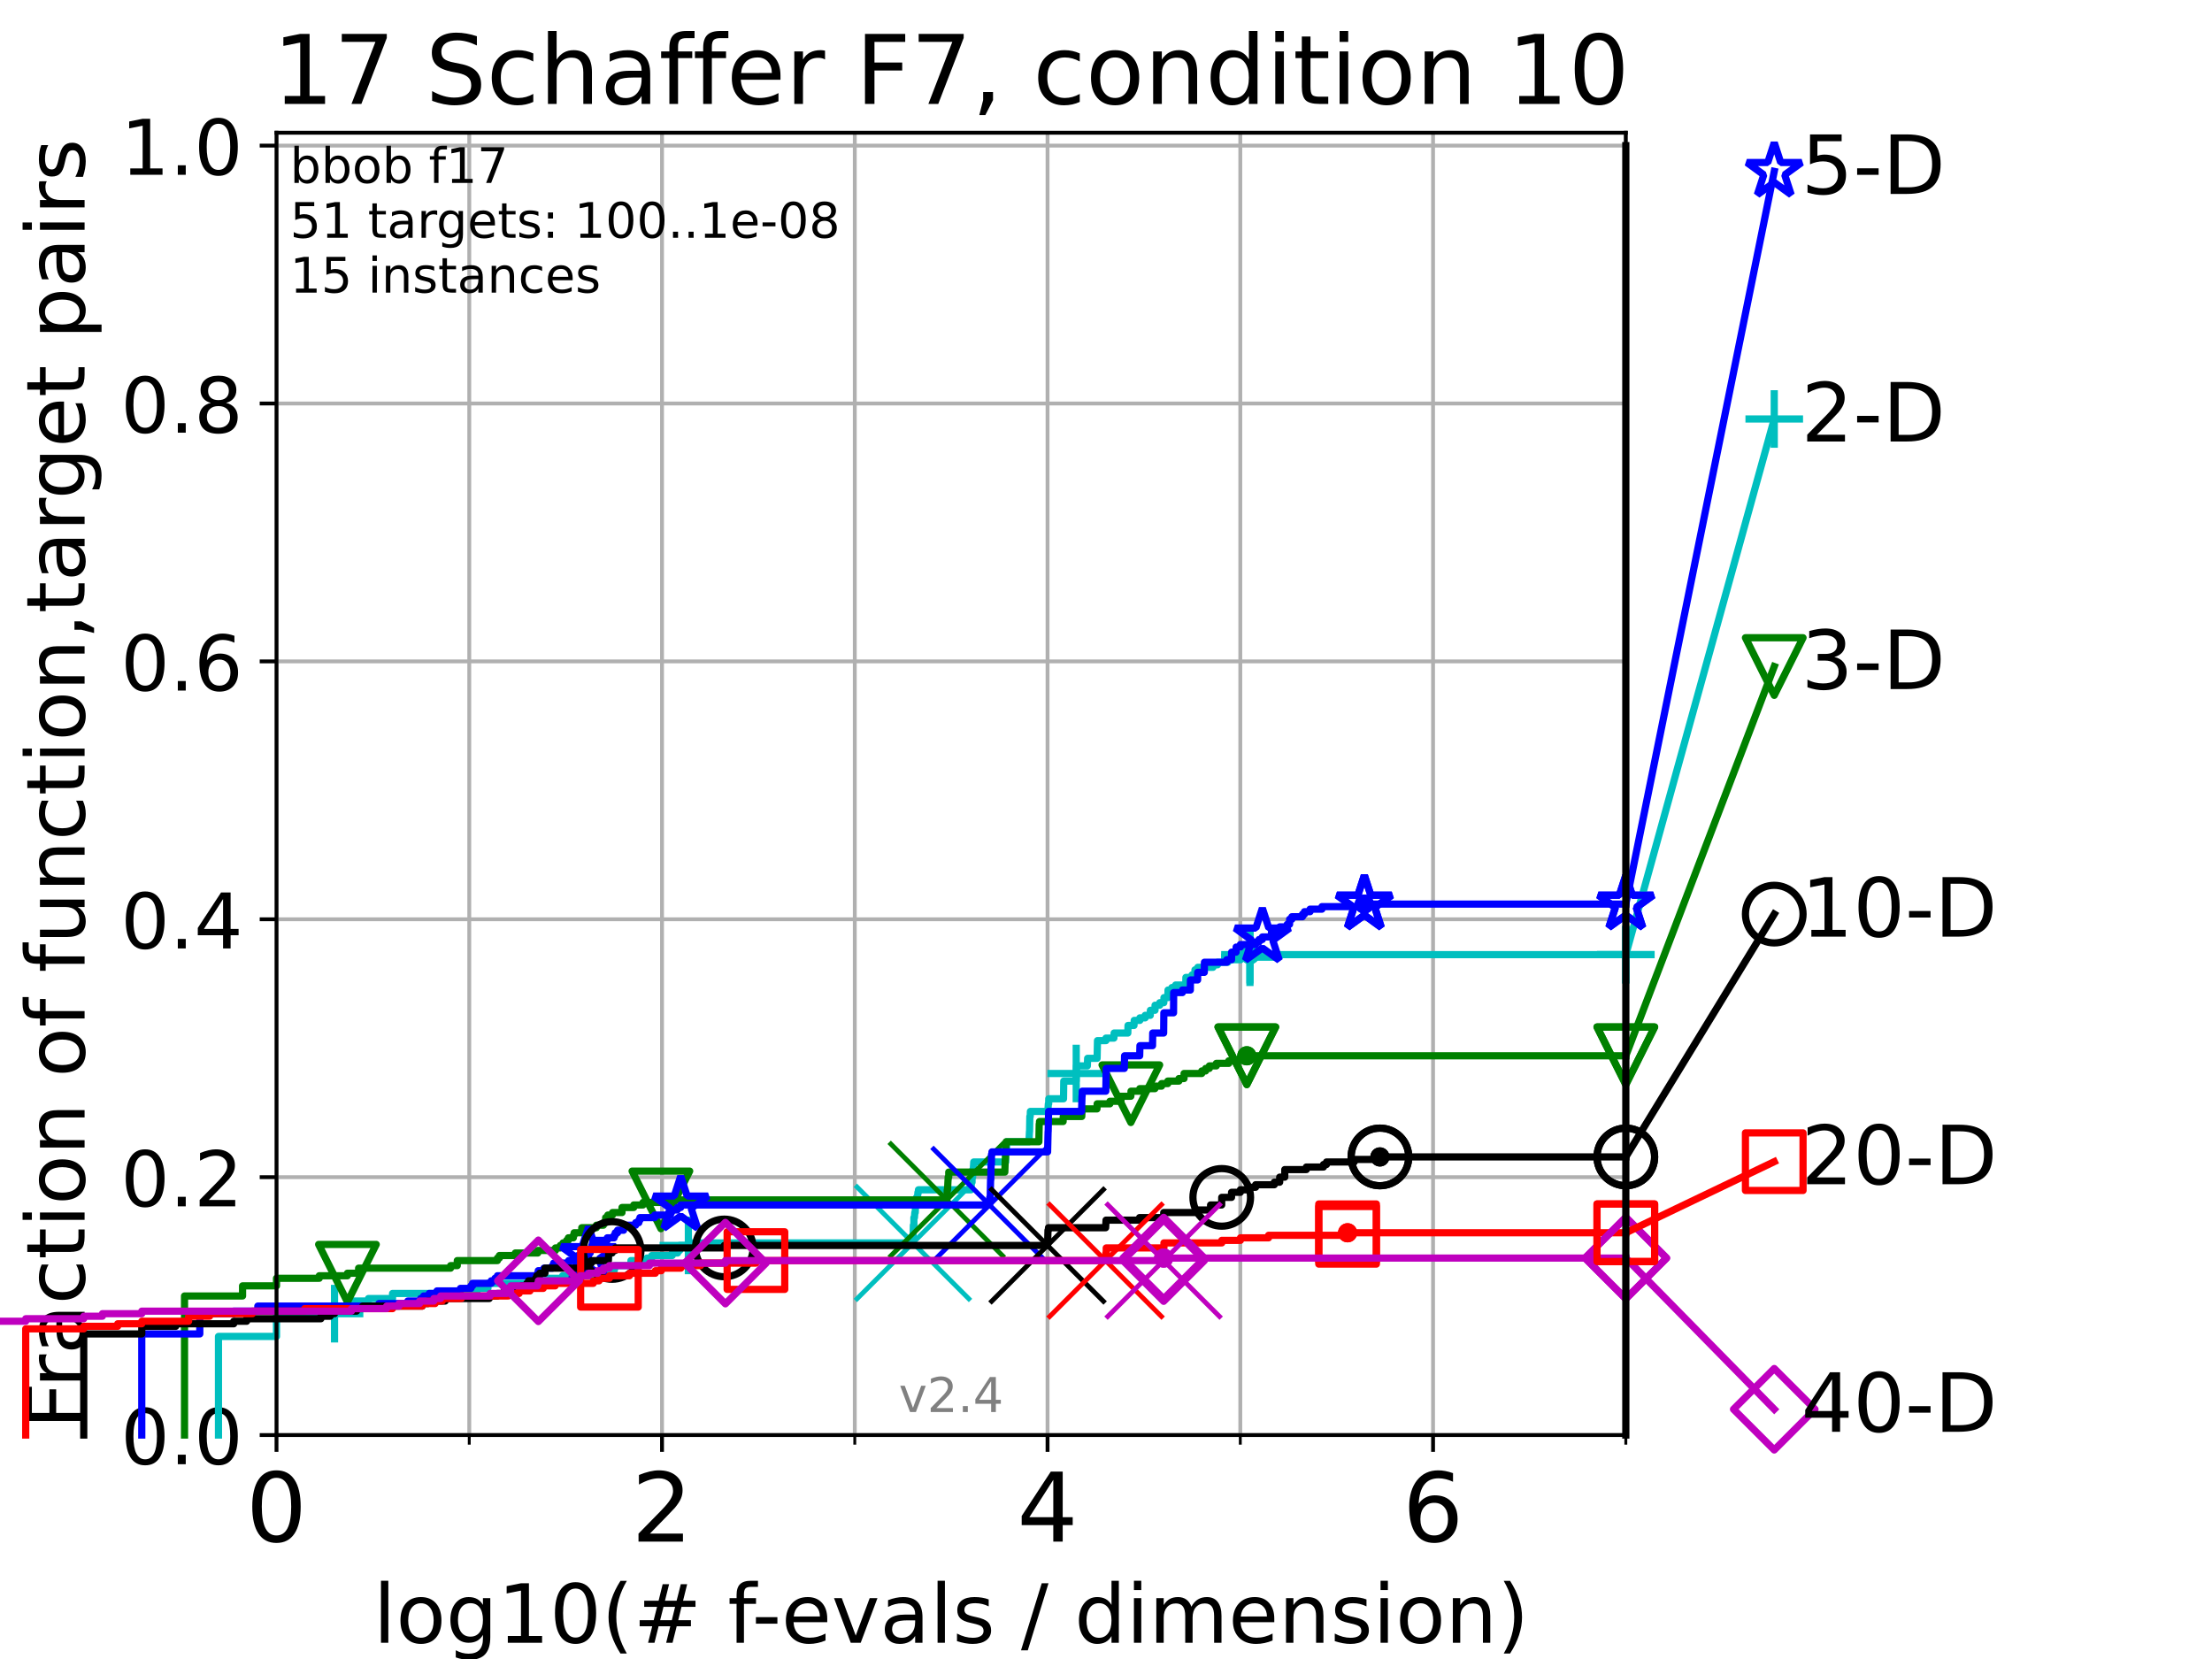 <?xml version="1.0" encoding="utf-8" standalone="no"?>
<!DOCTYPE svg PUBLIC "-//W3C//DTD SVG 1.1//EN"
  "http://www.w3.org/Graphics/SVG/1.1/DTD/svg11.dtd">
<!-- Created with matplotlib (https://matplotlib.org/) -->
<svg height="345.6pt" version="1.1" viewBox="0 0 460.8 345.6" width="460.8pt" xmlns="http://www.w3.org/2000/svg" xmlns:xlink="http://www.w3.org/1999/xlink">
 <defs>
  <style type="text/css">*{stroke-linecap:butt;stroke-linejoin:round;}</style>
 </defs>
 <g id="figure_1">
  <g id="patch_1">
   <path d="M 0 345.6 
L 460.8 345.6 
L 460.8 0 
L 0 0 
z
" style="fill:#ffffff;"/>
  </g>
  <g id="axes_1">
   <g id="patch_2">
    <path d="M 57.6 298.944 
L 338.688 298.944 
L 338.688 27.648 
L 57.6 27.648 
z
" style="fill:#ffffff;"/>
   </g>
   <g id="matplotlib.axis_1">
    <g id="xtick_1">
     <g id="line2d_1">
      <path clip-path="url(#p6799b0066a)" d="M 57.6 298.944 
L 57.6 27.648 
" style="fill:none;stroke:#b0b0b0;stroke-linecap:square;stroke-width:0.8;"/>
     </g>
     <g id="line2d_2">
      <defs>
       <path d="M 0 0 
L 0 3.5 
" id="maa160df82f" style="stroke:#000000;stroke-width:0.8;"/>
      </defs>
      <g>
       <use style="stroke:#000000;stroke-width:0.8;" x="57.6" xlink:href="#maa160df82f" y="298.944"/>
      </g>
     </g>
     <g id="text_1">
      <!-- 0 -->
      <g transform="translate(51.237 321.141)scale(0.2 -0.2)">
       <defs>
        <path d="M 31.781 66.406 
Q 24.172 66.406 20.328 58.906 
Q 16.5 51.422 16.5 36.375 
Q 16.5 21.391 20.328 13.891 
Q 24.172 6.391 31.781 6.391 
Q 39.453 6.391 43.281 13.891 
Q 47.125 21.391 47.125 36.375 
Q 47.125 51.422 43.281 58.906 
Q 39.453 66.406 31.781 66.406 
z
M 31.781 74.219 
Q 44.047 74.219 50.516 64.516 
Q 56.984 54.828 56.984 36.375 
Q 56.984 17.969 50.516 8.266 
Q 44.047 -1.422 31.781 -1.422 
Q 19.531 -1.422 13.062 8.266 
Q 6.594 17.969 6.594 36.375 
Q 6.594 54.828 13.062 64.516 
Q 19.531 74.219 31.781 74.219 
z
" id="DejaVuSans-48"/>
       </defs>
       <use xlink:href="#DejaVuSans-48"/>
      </g>
     </g>
    </g>
    <g id="xtick_2">
     <g id="line2d_3">
      <path clip-path="url(#p6799b0066a)" d="M 137.911 298.944 
L 137.911 27.648 
" style="fill:none;stroke:#b0b0b0;stroke-linecap:square;stroke-width:0.8;"/>
     </g>
     <g id="line2d_4">
      <g>
       <use style="stroke:#000000;stroke-width:0.8;" x="137.911" xlink:href="#maa160df82f" y="298.944"/>
      </g>
     </g>
     <g id="text_2">
      <!-- 2 -->
      <g transform="translate(131.548 321.141)scale(0.2 -0.2)">
       <defs>
        <path d="M 19.188 8.297 
L 53.609 8.297 
L 53.609 0 
L 7.328 0 
L 7.328 8.297 
Q 12.938 14.109 22.625 23.891 
Q 32.328 33.688 34.812 36.531 
Q 39.547 41.844 41.422 45.531 
Q 43.312 49.219 43.312 52.781 
Q 43.312 58.594 39.234 62.25 
Q 35.156 65.922 28.609 65.922 
Q 23.969 65.922 18.812 64.312 
Q 13.672 62.703 7.812 59.422 
L 7.812 69.391 
Q 13.766 71.781 18.938 73 
Q 24.125 74.219 28.422 74.219 
Q 39.75 74.219 46.484 68.547 
Q 53.219 62.891 53.219 53.422 
Q 53.219 48.922 51.531 44.891 
Q 49.859 40.875 45.406 35.406 
Q 44.188 33.984 37.641 27.219 
Q 31.109 20.453 19.188 8.297 
z
" id="DejaVuSans-50"/>
       </defs>
       <use xlink:href="#DejaVuSans-50"/>
      </g>
     </g>
    </g>
    <g id="xtick_3">
     <g id="line2d_5">
      <path clip-path="url(#p6799b0066a)" d="M 218.222 298.944 
L 218.222 27.648 
" style="fill:none;stroke:#b0b0b0;stroke-linecap:square;stroke-width:0.8;"/>
     </g>
     <g id="line2d_6">
      <g>
       <use style="stroke:#000000;stroke-width:0.8;" x="218.222" xlink:href="#maa160df82f" y="298.944"/>
      </g>
     </g>
     <g id="text_3">
      <!-- 4 -->
      <g transform="translate(211.859 321.141)scale(0.2 -0.2)">
       <defs>
        <path d="M 37.797 64.312 
L 12.891 25.391 
L 37.797 25.391 
z
M 35.203 72.906 
L 47.609 72.906 
L 47.609 25.391 
L 58.016 25.391 
L 58.016 17.188 
L 47.609 17.188 
L 47.609 0 
L 37.797 0 
L 37.797 17.188 
L 4.891 17.188 
L 4.891 26.703 
z
" id="DejaVuSans-52"/>
       </defs>
       <use xlink:href="#DejaVuSans-52"/>
      </g>
     </g>
    </g>
    <g id="xtick_4">
     <g id="line2d_7">
      <path clip-path="url(#p6799b0066a)" d="M 298.533 298.944 
L 298.533 27.648 
" style="fill:none;stroke:#b0b0b0;stroke-linecap:square;stroke-width:0.8;"/>
     </g>
     <g id="line2d_8">
      <g>
       <use style="stroke:#000000;stroke-width:0.8;" x="298.533" xlink:href="#maa160df82f" y="298.944"/>
      </g>
     </g>
     <g id="text_4">
      <!-- 6 -->
      <g transform="translate(292.17 321.141)scale(0.2 -0.2)">
       <defs>
        <path d="M 33.016 40.375 
Q 26.375 40.375 22.484 35.828 
Q 18.609 31.297 18.609 23.391 
Q 18.609 15.531 22.484 10.953 
Q 26.375 6.391 33.016 6.391 
Q 39.656 6.391 43.531 10.953 
Q 47.406 15.531 47.406 23.391 
Q 47.406 31.297 43.531 35.828 
Q 39.656 40.375 33.016 40.375 
z
M 52.594 71.297 
L 52.594 62.312 
Q 48.875 64.062 45.094 64.984 
Q 41.312 65.922 37.594 65.922 
Q 27.828 65.922 22.672 59.328 
Q 17.531 52.734 16.797 39.406 
Q 19.672 43.656 24.016 45.922 
Q 28.375 48.188 33.594 48.188 
Q 44.578 48.188 50.953 41.516 
Q 57.328 34.859 57.328 23.391 
Q 57.328 12.156 50.688 5.359 
Q 44.047 -1.422 33.016 -1.422 
Q 20.359 -1.422 13.672 8.266 
Q 6.984 17.969 6.984 36.375 
Q 6.984 53.656 15.188 63.938 
Q 23.391 74.219 37.203 74.219 
Q 40.922 74.219 44.703 73.484 
Q 48.484 72.75 52.594 71.297 
z
" id="DejaVuSans-54"/>
       </defs>
       <use xlink:href="#DejaVuSans-54"/>
      </g>
     </g>
    </g>
    <g id="xtick_5">
     <g id="line2d_9">
      <path clip-path="url(#p6799b0066a)" d="M 97.755 298.944 
L 97.755 27.648 
" style="fill:none;stroke:#b0b0b0;stroke-linecap:square;stroke-width:0.8;"/>
     </g>
     <g id="line2d_10">
      <defs>
       <path d="M 0 0 
L 0 2 
" id="m99018bc546" style="stroke:#000000;stroke-width:0.6;"/>
      </defs>
      <g>
       <use style="stroke:#000000;stroke-width:0.6;" x="97.755" xlink:href="#m99018bc546" y="298.944"/>
      </g>
     </g>
    </g>
    <g id="xtick_6">
     <g id="line2d_11">
      <path clip-path="url(#p6799b0066a)" d="M 178.066 298.944 
L 178.066 27.648 
" style="fill:none;stroke:#b0b0b0;stroke-linecap:square;stroke-width:0.8;"/>
     </g>
     <g id="line2d_12">
      <g>
       <use style="stroke:#000000;stroke-width:0.6;" x="178.066" xlink:href="#m99018bc546" y="298.944"/>
      </g>
     </g>
    </g>
    <g id="xtick_7">
     <g id="line2d_13">
      <path clip-path="url(#p6799b0066a)" d="M 258.377 298.944 
L 258.377 27.648 
" style="fill:none;stroke:#b0b0b0;stroke-linecap:square;stroke-width:0.8;"/>
     </g>
     <g id="line2d_14">
      <g>
       <use style="stroke:#000000;stroke-width:0.6;" x="258.377" xlink:href="#m99018bc546" y="298.944"/>
      </g>
     </g>
    </g>
    <g id="xtick_8">
     <g id="line2d_15">
      <path clip-path="url(#p6799b0066a)" d="M 338.688 298.944 
L 338.688 27.648 
" style="fill:none;stroke:#b0b0b0;stroke-linecap:square;stroke-width:0.8;"/>
     </g>
     <g id="line2d_16">
      <g>
       <use style="stroke:#000000;stroke-width:0.6;" x="338.688" xlink:href="#m99018bc546" y="298.944"/>
      </g>
     </g>
    </g>
    <g id="text_5">
     <!-- log10(# f-evals / dimension) -->
     <g transform="translate(77.764 342.218)scale(0.17 -0.17)">
      <defs>
       <path d="M 9.422 75.984 
L 18.406 75.984 
L 18.406 0 
L 9.422 0 
z
" id="DejaVuSans-108"/>
       <path d="M 30.609 48.391 
Q 23.391 48.391 19.188 42.75 
Q 14.984 37.109 14.984 27.297 
Q 14.984 17.484 19.156 11.844 
Q 23.344 6.203 30.609 6.203 
Q 37.797 6.203 41.984 11.859 
Q 46.188 17.531 46.188 27.297 
Q 46.188 37.016 41.984 42.703 
Q 37.797 48.391 30.609 48.391 
z
M 30.609 56 
Q 42.328 56 49.016 48.375 
Q 55.719 40.766 55.719 27.297 
Q 55.719 13.875 49.016 6.219 
Q 42.328 -1.422 30.609 -1.422 
Q 18.844 -1.422 12.172 6.219 
Q 5.516 13.875 5.516 27.297 
Q 5.516 40.766 12.172 48.375 
Q 18.844 56 30.609 56 
z
" id="DejaVuSans-111"/>
       <path d="M 45.406 27.984 
Q 45.406 37.75 41.375 43.109 
Q 37.359 48.484 30.078 48.484 
Q 22.859 48.484 18.828 43.109 
Q 14.797 37.75 14.797 27.984 
Q 14.797 18.266 18.828 12.891 
Q 22.859 7.516 30.078 7.516 
Q 37.359 7.516 41.375 12.891 
Q 45.406 18.266 45.406 27.984 
z
M 54.391 6.781 
Q 54.391 -7.172 48.188 -13.984 
Q 42 -20.797 29.203 -20.797 
Q 24.469 -20.797 20.266 -20.094 
Q 16.062 -19.391 12.109 -17.922 
L 12.109 -9.188 
Q 16.062 -11.328 19.922 -12.344 
Q 23.781 -13.375 27.781 -13.375 
Q 36.625 -13.375 41.016 -8.766 
Q 45.406 -4.156 45.406 5.172 
L 45.406 9.625 
Q 42.625 4.781 38.281 2.391 
Q 33.938 0 27.875 0 
Q 17.828 0 11.672 7.656 
Q 5.516 15.328 5.516 27.984 
Q 5.516 40.672 11.672 48.328 
Q 17.828 56 27.875 56 
Q 33.938 56 38.281 53.609 
Q 42.625 51.219 45.406 46.391 
L 45.406 54.688 
L 54.391 54.688 
z
" id="DejaVuSans-103"/>
       <path d="M 12.406 8.297 
L 28.516 8.297 
L 28.516 63.922 
L 10.984 60.406 
L 10.984 69.391 
L 28.422 72.906 
L 38.281 72.906 
L 38.281 8.297 
L 54.391 8.297 
L 54.391 0 
L 12.406 0 
z
" id="DejaVuSans-49"/>
       <path d="M 31 75.875 
Q 24.469 64.656 21.281 53.656 
Q 18.109 42.672 18.109 31.391 
Q 18.109 20.125 21.312 9.062 
Q 24.516 -2 31 -13.188 
L 23.188 -13.188 
Q 15.875 -1.703 12.234 9.375 
Q 8.594 20.453 8.594 31.391 
Q 8.594 42.281 12.203 53.312 
Q 15.828 64.359 23.188 75.875 
z
" id="DejaVuSans-40"/>
       <path d="M 51.125 44 
L 36.922 44 
L 32.812 27.688 
L 47.125 27.688 
z
M 43.797 71.781 
L 38.719 51.516 
L 52.984 51.516 
L 58.109 71.781 
L 65.922 71.781 
L 60.891 51.516 
L 76.125 51.516 
L 76.125 44 
L 58.984 44 
L 54.984 27.688 
L 70.516 27.688 
L 70.516 20.219 
L 53.078 20.219 
L 48 0 
L 40.188 0 
L 45.219 20.219 
L 30.906 20.219 
L 25.875 0 
L 18.016 0 
L 23.094 20.219 
L 7.719 20.219 
L 7.719 27.688 
L 24.906 27.688 
L 29 44 
L 13.281 44 
L 13.281 51.516 
L 30.906 51.516 
L 35.891 71.781 
z
" id="DejaVuSans-35"/>
       <path id="DejaVuSans-32"/>
       <path d="M 37.109 75.984 
L 37.109 68.5 
L 28.516 68.5 
Q 23.688 68.5 21.797 66.547 
Q 19.922 64.594 19.922 59.516 
L 19.922 54.688 
L 34.719 54.688 
L 34.719 47.703 
L 19.922 47.703 
L 19.922 0 
L 10.891 0 
L 10.891 47.703 
L 2.297 47.703 
L 2.297 54.688 
L 10.891 54.688 
L 10.891 58.5 
Q 10.891 67.625 15.141 71.797 
Q 19.391 75.984 28.609 75.984 
z
" id="DejaVuSans-102"/>
       <path d="M 4.891 31.391 
L 31.203 31.391 
L 31.203 23.391 
L 4.891 23.391 
z
" id="DejaVuSans-45"/>
       <path d="M 56.203 29.594 
L 56.203 25.203 
L 14.891 25.203 
Q 15.484 15.922 20.484 11.062 
Q 25.484 6.203 34.422 6.203 
Q 39.594 6.203 44.453 7.469 
Q 49.312 8.734 54.109 11.281 
L 54.109 2.781 
Q 49.266 0.734 44.188 -0.344 
Q 39.109 -1.422 33.891 -1.422 
Q 20.797 -1.422 13.156 6.188 
Q 5.516 13.812 5.516 26.812 
Q 5.516 40.234 12.766 48.109 
Q 20.016 56 32.328 56 
Q 43.359 56 49.781 48.891 
Q 56.203 41.797 56.203 29.594 
z
M 47.219 32.234 
Q 47.125 39.594 43.094 43.984 
Q 39.062 48.391 32.422 48.391 
Q 24.906 48.391 20.391 44.141 
Q 15.875 39.891 15.188 32.172 
z
" id="DejaVuSans-101"/>
       <path d="M 2.984 54.688 
L 12.5 54.688 
L 29.594 8.797 
L 46.688 54.688 
L 56.203 54.688 
L 35.688 0 
L 23.484 0 
z
" id="DejaVuSans-118"/>
       <path d="M 34.281 27.484 
Q 23.391 27.484 19.188 25 
Q 14.984 22.516 14.984 16.5 
Q 14.984 11.719 18.141 8.906 
Q 21.297 6.109 26.703 6.109 
Q 34.188 6.109 38.703 11.406 
Q 43.219 16.703 43.219 25.484 
L 43.219 27.484 
z
M 52.203 31.203 
L 52.203 0 
L 43.219 0 
L 43.219 8.297 
Q 40.141 3.328 35.547 0.953 
Q 30.953 -1.422 24.312 -1.422 
Q 15.922 -1.422 10.953 3.297 
Q 6 8.016 6 15.922 
Q 6 25.141 12.172 29.828 
Q 18.359 34.516 30.609 34.516 
L 43.219 34.516 
L 43.219 35.406 
Q 43.219 41.609 39.141 45 
Q 35.062 48.391 27.688 48.391 
Q 23 48.391 18.547 47.266 
Q 14.109 46.141 10.016 43.891 
L 10.016 52.203 
Q 14.938 54.109 19.578 55.047 
Q 24.219 56 28.609 56 
Q 40.484 56 46.344 49.844 
Q 52.203 43.703 52.203 31.203 
z
" id="DejaVuSans-97"/>
       <path d="M 44.281 53.078 
L 44.281 44.578 
Q 40.484 46.531 36.375 47.5 
Q 32.281 48.484 27.875 48.484 
Q 21.188 48.484 17.844 46.438 
Q 14.5 44.391 14.5 40.281 
Q 14.5 37.156 16.891 35.375 
Q 19.281 33.594 26.516 31.984 
L 29.594 31.297 
Q 39.156 29.25 43.188 25.516 
Q 47.219 21.781 47.219 15.094 
Q 47.219 7.469 41.188 3.016 
Q 35.156 -1.422 24.609 -1.422 
Q 20.219 -1.422 15.453 -0.562 
Q 10.688 0.297 5.422 2 
L 5.422 11.281 
Q 10.406 8.688 15.234 7.391 
Q 20.062 6.109 24.812 6.109 
Q 31.156 6.109 34.562 8.281 
Q 37.984 10.453 37.984 14.406 
Q 37.984 18.062 35.516 20.016 
Q 33.062 21.969 24.703 23.781 
L 21.578 24.516 
Q 13.234 26.266 9.516 29.906 
Q 5.812 33.547 5.812 39.891 
Q 5.812 47.609 11.281 51.797 
Q 16.75 56 26.812 56 
Q 31.781 56 36.172 55.266 
Q 40.578 54.547 44.281 53.078 
z
" id="DejaVuSans-115"/>
       <path d="M 25.391 72.906 
L 33.688 72.906 
L 8.297 -9.281 
L 0 -9.281 
z
" id="DejaVuSans-47"/>
       <path d="M 45.406 46.391 
L 45.406 75.984 
L 54.391 75.984 
L 54.391 0 
L 45.406 0 
L 45.406 8.203 
Q 42.578 3.328 38.25 0.953 
Q 33.938 -1.422 27.875 -1.422 
Q 17.969 -1.422 11.734 6.484 
Q 5.516 14.406 5.516 27.297 
Q 5.516 40.188 11.734 48.094 
Q 17.969 56 27.875 56 
Q 33.938 56 38.25 53.625 
Q 42.578 51.266 45.406 46.391 
z
M 14.797 27.297 
Q 14.797 17.391 18.875 11.75 
Q 22.953 6.109 30.078 6.109 
Q 37.203 6.109 41.297 11.75 
Q 45.406 17.391 45.406 27.297 
Q 45.406 37.203 41.297 42.844 
Q 37.203 48.484 30.078 48.484 
Q 22.953 48.484 18.875 42.844 
Q 14.797 37.203 14.797 27.297 
z
" id="DejaVuSans-100"/>
       <path d="M 9.422 54.688 
L 18.406 54.688 
L 18.406 0 
L 9.422 0 
z
M 9.422 75.984 
L 18.406 75.984 
L 18.406 64.594 
L 9.422 64.594 
z
" id="DejaVuSans-105"/>
       <path d="M 52 44.188 
Q 55.375 50.25 60.062 53.125 
Q 64.75 56 71.094 56 
Q 79.641 56 84.281 50.016 
Q 88.922 44.047 88.922 33.016 
L 88.922 0 
L 79.891 0 
L 79.891 32.719 
Q 79.891 40.578 77.094 44.375 
Q 74.312 48.188 68.609 48.188 
Q 61.625 48.188 57.562 43.547 
Q 53.516 38.922 53.516 30.906 
L 53.516 0 
L 44.484 0 
L 44.484 32.719 
Q 44.484 40.625 41.703 44.406 
Q 38.922 48.188 33.109 48.188 
Q 26.219 48.188 22.156 43.531 
Q 18.109 38.875 18.109 30.906 
L 18.109 0 
L 9.078 0 
L 9.078 54.688 
L 18.109 54.688 
L 18.109 46.188 
Q 21.188 51.219 25.484 53.609 
Q 29.781 56 35.688 56 
Q 41.656 56 45.828 52.969 
Q 50 49.953 52 44.188 
z
" id="DejaVuSans-109"/>
       <path d="M 54.891 33.016 
L 54.891 0 
L 45.906 0 
L 45.906 32.719 
Q 45.906 40.484 42.875 44.328 
Q 39.844 48.188 33.797 48.188 
Q 26.516 48.188 22.312 43.547 
Q 18.109 38.922 18.109 30.906 
L 18.109 0 
L 9.078 0 
L 9.078 54.688 
L 18.109 54.688 
L 18.109 46.188 
Q 21.344 51.125 25.703 53.562 
Q 30.078 56 35.797 56 
Q 45.219 56 50.047 50.172 
Q 54.891 44.344 54.891 33.016 
z
" id="DejaVuSans-110"/>
       <path d="M 8.016 75.875 
L 15.828 75.875 
Q 23.141 64.359 26.781 53.312 
Q 30.422 42.281 30.422 31.391 
Q 30.422 20.453 26.781 9.375 
Q 23.141 -1.703 15.828 -13.188 
L 8.016 -13.188 
Q 14.5 -2 17.703 9.062 
Q 20.906 20.125 20.906 31.391 
Q 20.906 42.672 17.703 53.656 
Q 14.5 64.656 8.016 75.875 
z
" id="DejaVuSans-41"/>
      </defs>
      <use xlink:href="#DejaVuSans-108"/>
      <use x="27.783" xlink:href="#DejaVuSans-111"/>
      <use x="88.965" xlink:href="#DejaVuSans-103"/>
      <use x="152.441" xlink:href="#DejaVuSans-49"/>
      <use x="216.064" xlink:href="#DejaVuSans-48"/>
      <use x="279.688" xlink:href="#DejaVuSans-40"/>
      <use x="318.701" xlink:href="#DejaVuSans-35"/>
      <use x="402.49" xlink:href="#DejaVuSans-32"/>
      <use x="434.277" xlink:href="#DejaVuSans-102"/>
      <use x="463.982" xlink:href="#DejaVuSans-45"/>
      <use x="500.066" xlink:href="#DejaVuSans-101"/>
      <use x="561.59" xlink:href="#DejaVuSans-118"/>
      <use x="620.77" xlink:href="#DejaVuSans-97"/>
      <use x="682.049" xlink:href="#DejaVuSans-108"/>
      <use x="709.832" xlink:href="#DejaVuSans-115"/>
      <use x="761.932" xlink:href="#DejaVuSans-32"/>
      <use x="793.719" xlink:href="#DejaVuSans-47"/>
      <use x="827.41" xlink:href="#DejaVuSans-32"/>
      <use x="859.197" xlink:href="#DejaVuSans-100"/>
      <use x="922.674" xlink:href="#DejaVuSans-105"/>
      <use x="950.457" xlink:href="#DejaVuSans-109"/>
      <use x="1047.869" xlink:href="#DejaVuSans-101"/>
      <use x="1109.393" xlink:href="#DejaVuSans-110"/>
      <use x="1172.771" xlink:href="#DejaVuSans-115"/>
      <use x="1224.871" xlink:href="#DejaVuSans-105"/>
      <use x="1252.654" xlink:href="#DejaVuSans-111"/>
      <use x="1313.836" xlink:href="#DejaVuSans-110"/>
      <use x="1377.215" xlink:href="#DejaVuSans-41"/>
     </g>
    </g>
   </g>
   <g id="matplotlib.axis_2">
    <g id="ytick_1">
     <g id="line2d_17">
      <path clip-path="url(#p6799b0066a)" d="M 57.6 298.944 
L 338.688 298.944 
" style="fill:none;stroke:#b0b0b0;stroke-linecap:square;stroke-width:0.8;"/>
     </g>
     <g id="line2d_18">
      <defs>
       <path d="M 0 0 
L -3.5 0 
" id="mae7a04b6e4" style="stroke:#000000;stroke-width:0.8;"/>
      </defs>
      <g>
       <use style="stroke:#000000;stroke-width:0.8;" x="57.6" xlink:href="#mae7a04b6e4" y="298.944"/>
      </g>
     </g>
     <g id="text_6">
      <!-- 0.0 -->
      <g transform="translate(25.155 305.023)scale(0.16 -0.16)">
       <defs>
        <path d="M 10.688 12.406 
L 21 12.406 
L 21 0 
L 10.688 0 
z
" id="DejaVuSans-46"/>
       </defs>
       <use xlink:href="#DejaVuSans-48"/>
       <use x="63.623" xlink:href="#DejaVuSans-46"/>
       <use x="95.41" xlink:href="#DejaVuSans-48"/>
      </g>
     </g>
    </g>
    <g id="ytick_2">
     <g id="line2d_19">
      <path clip-path="url(#p6799b0066a)" d="M 57.6 245.222 
L 338.688 245.222 
" style="fill:none;stroke:#b0b0b0;stroke-linecap:square;stroke-width:0.8;"/>
     </g>
     <g id="line2d_20">
      <g>
       <use style="stroke:#000000;stroke-width:0.8;" x="57.6" xlink:href="#mae7a04b6e4" y="245.222"/>
      </g>
     </g>
     <g id="text_7">
      <!-- 0.2 -->
      <g transform="translate(25.155 251.301)scale(0.16 -0.16)">
       <use xlink:href="#DejaVuSans-48"/>
       <use x="63.623" xlink:href="#DejaVuSans-46"/>
       <use x="95.41" xlink:href="#DejaVuSans-50"/>
      </g>
     </g>
    </g>
    <g id="ytick_3">
     <g id="line2d_21">
      <path clip-path="url(#p6799b0066a)" d="M 57.6 191.5 
L 338.688 191.5 
" style="fill:none;stroke:#b0b0b0;stroke-linecap:square;stroke-width:0.8;"/>
     </g>
     <g id="line2d_22">
      <g>
       <use style="stroke:#000000;stroke-width:0.8;" x="57.6" xlink:href="#mae7a04b6e4" y="191.5"/>
      </g>
     </g>
     <g id="text_8">
      <!-- 0.4 -->
      <g transform="translate(25.155 197.579)scale(0.16 -0.16)">
       <use xlink:href="#DejaVuSans-48"/>
       <use x="63.623" xlink:href="#DejaVuSans-46"/>
       <use x="95.41" xlink:href="#DejaVuSans-52"/>
      </g>
     </g>
    </g>
    <g id="ytick_4">
     <g id="line2d_23">
      <path clip-path="url(#p6799b0066a)" d="M 57.6 137.778 
L 338.688 137.778 
" style="fill:none;stroke:#b0b0b0;stroke-linecap:square;stroke-width:0.8;"/>
     </g>
     <g id="line2d_24">
      <g>
       <use style="stroke:#000000;stroke-width:0.8;" x="57.6" xlink:href="#mae7a04b6e4" y="137.778"/>
      </g>
     </g>
     <g id="text_9">
      <!-- 0.6 -->
      <g transform="translate(25.155 143.857)scale(0.16 -0.16)">
       <use xlink:href="#DejaVuSans-48"/>
       <use x="63.623" xlink:href="#DejaVuSans-46"/>
       <use x="95.41" xlink:href="#DejaVuSans-54"/>
      </g>
     </g>
    </g>
    <g id="ytick_5">
     <g id="line2d_25">
      <path clip-path="url(#p6799b0066a)" d="M 57.6 84.056 
L 338.688 84.056 
" style="fill:none;stroke:#b0b0b0;stroke-linecap:square;stroke-width:0.8;"/>
     </g>
     <g id="line2d_26">
      <g>
       <use style="stroke:#000000;stroke-width:0.8;" x="57.6" xlink:href="#mae7a04b6e4" y="84.056"/>
      </g>
     </g>
     <g id="text_10">
      <!-- 0.8 -->
      <g transform="translate(25.155 90.135)scale(0.16 -0.16)">
       <defs>
        <path d="M 31.781 34.625 
Q 24.75 34.625 20.719 30.859 
Q 16.703 27.094 16.703 20.516 
Q 16.703 13.922 20.719 10.156 
Q 24.75 6.391 31.781 6.391 
Q 38.812 6.391 42.859 10.172 
Q 46.922 13.969 46.922 20.516 
Q 46.922 27.094 42.891 30.859 
Q 38.875 34.625 31.781 34.625 
z
M 21.922 38.812 
Q 15.578 40.375 12.031 44.719 
Q 8.5 49.078 8.5 55.328 
Q 8.5 64.062 14.719 69.141 
Q 20.953 74.219 31.781 74.219 
Q 42.672 74.219 48.875 69.141 
Q 55.078 64.062 55.078 55.328 
Q 55.078 49.078 51.531 44.719 
Q 48 40.375 41.703 38.812 
Q 48.828 37.156 52.797 32.312 
Q 56.781 27.484 56.781 20.516 
Q 56.781 9.906 50.312 4.234 
Q 43.844 -1.422 31.781 -1.422 
Q 19.734 -1.422 13.25 4.234 
Q 6.781 9.906 6.781 20.516 
Q 6.781 27.484 10.781 32.312 
Q 14.797 37.156 21.922 38.812 
z
M 18.312 54.391 
Q 18.312 48.734 21.844 45.562 
Q 25.391 42.391 31.781 42.391 
Q 38.141 42.391 41.719 45.562 
Q 45.312 48.734 45.312 54.391 
Q 45.312 60.062 41.719 63.234 
Q 38.141 66.406 31.781 66.406 
Q 25.391 66.406 21.844 63.234 
Q 18.312 60.062 18.312 54.391 
z
" id="DejaVuSans-56"/>
       </defs>
       <use xlink:href="#DejaVuSans-48"/>
       <use x="63.623" xlink:href="#DejaVuSans-46"/>
       <use x="95.41" xlink:href="#DejaVuSans-56"/>
      </g>
     </g>
    </g>
    <g id="ytick_6">
     <g id="line2d_27">
      <path clip-path="url(#p6799b0066a)" d="M 57.6 30.334 
L 338.688 30.334 
" style="fill:none;stroke:#b0b0b0;stroke-linecap:square;stroke-width:0.8;"/>
     </g>
     <g id="line2d_28">
      <g>
       <use style="stroke:#000000;stroke-width:0.8;" x="57.6" xlink:href="#mae7a04b6e4" y="30.334"/>
      </g>
     </g>
     <g id="text_11">
      <!-- 1.0 -->
      <g transform="translate(25.155 36.413)scale(0.16 -0.16)">
       <use xlink:href="#DejaVuSans-49"/>
       <use x="63.623" xlink:href="#DejaVuSans-46"/>
       <use x="95.41" xlink:href="#DejaVuSans-48"/>
      </g>
     </g>
    </g>
    <g id="text_12">
     <!-- Fraction of function,target pairs -->
     <g transform="translate(17.62 297.681)rotate(-90)scale(0.17 -0.17)">
      <defs>
       <path d="M 9.812 72.906 
L 51.703 72.906 
L 51.703 64.594 
L 19.672 64.594 
L 19.672 43.109 
L 48.578 43.109 
L 48.578 34.812 
L 19.672 34.812 
L 19.672 0 
L 9.812 0 
z
" id="DejaVuSans-70"/>
       <path d="M 41.109 46.297 
Q 39.594 47.172 37.812 47.578 
Q 36.031 48 33.891 48 
Q 26.266 48 22.188 43.047 
Q 18.109 38.094 18.109 28.812 
L 18.109 0 
L 9.078 0 
L 9.078 54.688 
L 18.109 54.688 
L 18.109 46.188 
Q 20.953 51.172 25.484 53.578 
Q 30.031 56 36.531 56 
Q 37.453 56 38.578 55.875 
Q 39.703 55.766 41.062 55.516 
z
" id="DejaVuSans-114"/>
       <path d="M 48.781 52.594 
L 48.781 44.188 
Q 44.969 46.297 41.141 47.344 
Q 37.312 48.391 33.406 48.391 
Q 24.656 48.391 19.812 42.844 
Q 14.984 37.312 14.984 27.297 
Q 14.984 17.281 19.812 11.734 
Q 24.656 6.203 33.406 6.203 
Q 37.312 6.203 41.141 7.25 
Q 44.969 8.297 48.781 10.406 
L 48.781 2.094 
Q 45.016 0.344 40.984 -0.531 
Q 36.969 -1.422 32.422 -1.422 
Q 20.062 -1.422 12.781 6.344 
Q 5.516 14.109 5.516 27.297 
Q 5.516 40.672 12.859 48.328 
Q 20.219 56 33.016 56 
Q 37.156 56 41.109 55.141 
Q 45.062 54.297 48.781 52.594 
z
" id="DejaVuSans-99"/>
       <path d="M 18.312 70.219 
L 18.312 54.688 
L 36.812 54.688 
L 36.812 47.703 
L 18.312 47.703 
L 18.312 18.016 
Q 18.312 11.328 20.141 9.422 
Q 21.969 7.516 27.594 7.516 
L 36.812 7.516 
L 36.812 0 
L 27.594 0 
Q 17.188 0 13.234 3.875 
Q 9.281 7.766 9.281 18.016 
L 9.281 47.703 
L 2.688 47.703 
L 2.688 54.688 
L 9.281 54.688 
L 9.281 70.219 
z
" id="DejaVuSans-116"/>
       <path d="M 8.5 21.578 
L 8.5 54.688 
L 17.484 54.688 
L 17.484 21.922 
Q 17.484 14.156 20.5 10.266 
Q 23.531 6.391 29.594 6.391 
Q 36.859 6.391 41.078 11.031 
Q 45.312 15.672 45.312 23.688 
L 45.312 54.688 
L 54.297 54.688 
L 54.297 0 
L 45.312 0 
L 45.312 8.406 
Q 42.047 3.422 37.719 1 
Q 33.406 -1.422 27.688 -1.422 
Q 18.266 -1.422 13.375 4.438 
Q 8.5 10.297 8.5 21.578 
z
M 31.109 56 
z
" id="DejaVuSans-117"/>
       <path d="M 11.719 12.406 
L 22.016 12.406 
L 22.016 4 
L 14.016 -11.625 
L 7.719 -11.625 
L 11.719 4 
z
" id="DejaVuSans-44"/>
       <path d="M 18.109 8.203 
L 18.109 -20.797 
L 9.078 -20.797 
L 9.078 54.688 
L 18.109 54.688 
L 18.109 46.391 
Q 20.953 51.266 25.266 53.625 
Q 29.594 56 35.594 56 
Q 45.562 56 51.781 48.094 
Q 58.016 40.188 58.016 27.297 
Q 58.016 14.406 51.781 6.484 
Q 45.562 -1.422 35.594 -1.422 
Q 29.594 -1.422 25.266 0.953 
Q 20.953 3.328 18.109 8.203 
z
M 48.688 27.297 
Q 48.688 37.203 44.609 42.844 
Q 40.531 48.484 33.406 48.484 
Q 26.266 48.484 22.188 42.844 
Q 18.109 37.203 18.109 27.297 
Q 18.109 17.391 22.188 11.75 
Q 26.266 6.109 33.406 6.109 
Q 40.531 6.109 44.609 11.75 
Q 48.688 17.391 48.688 27.297 
z
" id="DejaVuSans-112"/>
      </defs>
      <use xlink:href="#DejaVuSans-70"/>
      <use x="50.27" xlink:href="#DejaVuSans-114"/>
      <use x="91.383" xlink:href="#DejaVuSans-97"/>
      <use x="152.662" xlink:href="#DejaVuSans-99"/>
      <use x="207.643" xlink:href="#DejaVuSans-116"/>
      <use x="246.852" xlink:href="#DejaVuSans-105"/>
      <use x="274.635" xlink:href="#DejaVuSans-111"/>
      <use x="335.816" xlink:href="#DejaVuSans-110"/>
      <use x="399.195" xlink:href="#DejaVuSans-32"/>
      <use x="430.982" xlink:href="#DejaVuSans-111"/>
      <use x="492.164" xlink:href="#DejaVuSans-102"/>
      <use x="527.369" xlink:href="#DejaVuSans-32"/>
      <use x="559.156" xlink:href="#DejaVuSans-102"/>
      <use x="594.361" xlink:href="#DejaVuSans-117"/>
      <use x="657.74" xlink:href="#DejaVuSans-110"/>
      <use x="721.119" xlink:href="#DejaVuSans-99"/>
      <use x="776.1" xlink:href="#DejaVuSans-116"/>
      <use x="815.309" xlink:href="#DejaVuSans-105"/>
      <use x="843.092" xlink:href="#DejaVuSans-111"/>
      <use x="904.273" xlink:href="#DejaVuSans-110"/>
      <use x="967.652" xlink:href="#DejaVuSans-44"/>
      <use x="999.439" xlink:href="#DejaVuSans-116"/>
      <use x="1038.648" xlink:href="#DejaVuSans-97"/>
      <use x="1099.928" xlink:href="#DejaVuSans-114"/>
      <use x="1139.291" xlink:href="#DejaVuSans-103"/>
      <use x="1202.768" xlink:href="#DejaVuSans-101"/>
      <use x="1264.291" xlink:href="#DejaVuSans-116"/>
      <use x="1303.5" xlink:href="#DejaVuSans-32"/>
      <use x="1335.287" xlink:href="#DejaVuSans-112"/>
      <use x="1398.764" xlink:href="#DejaVuSans-97"/>
      <use x="1460.043" xlink:href="#DejaVuSans-105"/>
      <use x="1487.826" xlink:href="#DejaVuSans-114"/>
      <use x="1528.939" xlink:href="#DejaVuSans-115"/>
     </g>
    </g>
   </g>
   <g id="line2d_29">
    <defs>
     <path d="M 0 1.5 
C 0.398 1.5 0.779 1.342 1.061 1.061 
C 1.342 0.779 1.5 0.398 1.5 0 
C 1.5 -0.398 1.342 -0.779 1.061 -1.061 
C 0.779 -1.342 0.398 -1.5 0 -1.5 
C -0.398 -1.5 -0.779 -1.342 -1.061 -1.061 
C -1.342 -0.779 -1.5 -0.398 -1.5 0 
C -1.5 0.398 -1.342 0.779 -1.061 1.061 
C -0.779 1.342 -0.398 1.5 0 1.5 
z
" id="m6510c840e4" style="stroke:#00bfbf;"/>
    </defs>
    <g>
     <use style="fill:#00bfbf;stroke:#00bfbf;" x="260.388" xlink:href="#m6510c840e4" y="198.874"/>
     <use style="fill:#00bfbf;stroke:#00bfbf;" x="260.388" xlink:href="#m6510c840e4" y="198.874"/>
    </g>
   </g>
   <g id="line2d_30">
    <path d="M 45.512 298.944 
L 45.512 278.403 
L 57.6 278.403 
L 57.6 274.19 
L 64.671 274.19 
L 64.671 273.663 
L 69.688 273.663 
L 69.688 272.083 
L 73.579 272.083 
L 73.579 271.03 
L 76.759 271.03 
L 76.759 270.503 
L 81.776 270.503 
L 81.776 269.45 
L 98.606 269.45 
L 98.606 268.923 
L 99.418 268.923 
L 99.418 268.396 
L 101.647 268.396 
L 101.647 267.343 
L 112.656 267.343 
L 112.656 266.816 
L 113.023 266.816 
L 113.023 266.289 
L 117.203 266.289 
L 117.203 265.763 
L 127.003 265.763 
L 127.003 265.236 
L 127.485 265.236 
L 127.485 264.709 
L 127.954 264.709 
L 127.954 264.183 
L 128.108 264.183 
L 128.108 263.656 
L 131.44 263.656 
L 131.44 262.603 
L 134.766 262.603 
L 134.766 262.076 
L 135.78 262.076 
L 135.78 261.549 
L 140.042 261.549 
L 140.042 261.023 
L 141.163 261.023 
L 141.163 260.496 
L 141.592 260.496 
L 141.592 259.443 
L 143.401 259.443 
L 143.401 258.916 
L 190.18 258.916 
L 190.272 255.229 
L 190.38 255.229 
L 190.384 253.649 
L 190.495 253.649 
L 190.576 252.596 
L 190.661 252.596 
L 190.767 249.962 
L 190.93 249.962 
L 190.93 249.436 
L 191.133 249.436 
L 191.22 248.382 
L 191.33 248.382 
L 191.33 247.855 
L 202.275 247.855 
L 202.366 246.275 
L 202.495 246.275 
L 202.502 245.222 
L 202.624 245.222 
L 202.645 243.642 
L 202.749 243.642 
L 202.851 242.062 
L 209.494 242.062 
L 209.504 239.428 
L 209.66 239.428 
L 209.728 237.848 
L 214.353 237.848 
L 214.453 235.742 
L 214.476 235.742 
L 214.533 232.582 
L 214.612 232.582 
L 214.648 231.528 
L 218.284 231.528 
L 218.388 229.948 
L 218.452 229.948 
L 218.481 228.895 
L 221.551 228.895 
L 221.601 225.208 
L 224.169 225.208 
L 224.264 222.048 
L 226.515 222.048 
L 226.574 220.468 
L 228.547 220.468 
L 228.626 216.781 
L 230.391 216.781 
L 230.391 216.254 
L 232.048 216.254 
L 232.091 215.201 
L 234.945 215.201 
L 234.989 213.621 
L 236.234 213.621 
L 236.276 212.567 
L 237.451 212.567 
L 237.451 212.041 
L 238.559 212.041 
L 238.559 211.514 
L 239.628 211.514 
L 239.643 210.461 
L 240.61 210.461 
L 240.615 209.407 
L 241.588 209.407 
L 241.588 208.881 
L 242.444 208.881 
L 242.473 207.827 
L 243.293 207.827 
L 243.32 206.247 
L 244.129 206.247 
L 244.129 205.721 
L 244.904 205.721 
L 244.904 205.194 
L 247.014 205.194 
L 247.041 203.614 
L 248.326 203.614 
L 248.326 203.087 
L 248.924 203.087 
L 248.933 202.034 
L 249.525 202.034 
L 249.525 201.507 
L 252.684 201.507 
L 252.684 200.98 
L 253.644 200.98 
L 253.644 200.454 
L 255.793 200.454 
L 255.793 199.927 
L 258.42 199.927 
L 258.42 199.4 
L 260.388 199.4 
L 260.388 198.874 
L 338.688 198.874 
L 338.688 198.874 
" style="fill:none;stroke:#00bfbf;stroke-linecap:square;stroke-width:1.5;"/>
   </g>
   <g id="line2d_31">
    <defs>
     <path d="M -6 0 
L 6 0 
M 0 6 
L 0 -6 
" id="ma0ca93f440" style="stroke:#00bfbf;stroke-width:1.5;"/>
    </defs>
    <g>
     <use style="fill-opacity:0;stroke:#00bfbf;stroke-width:1.5;" x="69.688" xlink:href="#ma0ca93f440" y="273.663"/>
     <use style="fill-opacity:0;stroke:#00bfbf;stroke-width:1.5;" x="143.401" xlink:href="#ma0ca93f440" y="259.443"/>
     <use style="fill-opacity:0;stroke:#00bfbf;stroke-width:1.5;" x="224.197" xlink:href="#ma0ca93f440" y="223.628"/>
     <use style="fill-opacity:0;stroke:#00bfbf;stroke-width:1.5;" x="260.388" xlink:href="#ma0ca93f440" y="199.4"/>
     <use style="fill-opacity:0;stroke:#00bfbf;stroke-width:1.5;" x="260.388" xlink:href="#ma0ca93f440" y="198.874"/>
     <use style="fill-opacity:0;stroke:#00bfbf;stroke-width:1.5;" x="338.688" xlink:href="#ma0ca93f440" y="198.874"/>
    </g>
   </g>
   <g id="line2d_32">
    <path style="fill:none;stroke:#00bfbf;stroke-linecap:square;stroke-width:1.5;"/>
    <g/>
   </g>
   <g id="line2d_33">
    <path clip-path="url(#p6799b0066a)" d="M 190.176 258.916 
" style="fill:none;stroke:#00bfbf;stroke-linecap:square;stroke-width:1.5;"/>
    <defs>
     <path d="M -12 12 
L 12 -12 
M -12 -12 
L 12 12 
" id="m69f5de5c32" style="stroke:#00bfbf;"/>
    </defs>
    <g clip-path="url(#p6799b0066a)">
     <use style="fill:#00bfbf;stroke:#00bfbf;" x="190.176" xlink:href="#m69f5de5c32" y="258.916"/>
    </g>
   </g>
   <g id="line2d_34">
    <defs>
     <path d="M 0 1.5 
C 0.398 1.5 0.779 1.342 1.061 1.061 
C 1.342 0.779 1.5 0.398 1.5 0 
C 1.5 -0.398 1.342 -0.779 1.061 -1.061 
C 0.779 -1.342 0.398 -1.5 0 -1.5 
C -0.398 -1.5 -0.779 -1.342 -1.061 -1.061 
C -1.342 -0.779 -1.5 -0.398 -1.5 0 
C -1.5 0.398 -1.342 0.779 -1.061 1.061 
C -0.779 1.342 -0.398 1.5 0 1.5 
z
" id="m1db2f7cbed" style="stroke:#008000;"/>
    </defs>
    <g>
     <use style="fill:#008000;stroke:#008000;" x="259.735" xlink:href="#m1db2f7cbed" y="219.941"/>
     <use style="fill:#008000;stroke:#008000;" x="259.735" xlink:href="#m1db2f7cbed" y="219.941"/>
    </g>
   </g>
   <g id="line2d_35">
    <path d="M 38.441 298.944 
L 38.441 269.976 
L 50.529 269.976 
L 50.529 267.87 
L 57.6 267.87 
L 57.6 266.289 
L 66.508 266.289 
L 66.508 265.763 
L 72.376 265.763 
L 72.376 265.236 
L 74.705 265.236 
L 74.705 264.183 
L 93.864 264.183 
L 93.864 263.656 
L 95.26 263.656 
L 95.26 262.603 
L 103.623 262.603 
L 103.623 262.076 
L 104.034 262.076 
L 104.034 261.549 
L 107.348 261.549 
L 107.348 261.023 
L 112.026 261.023 
L 112.026 260.496 
L 115.711 260.496 
L 115.711 259.969 
L 116.72 259.969 
L 116.72 259.443 
L 117.298 259.443 
L 117.298 258.916 
L 118.04 258.916 
L 118.04 258.389 
L 118.4 258.389 
L 118.4 257.862 
L 119.436 257.862 
L 119.436 257.336 
L 119.603 257.336 
L 119.603 256.809 
L 121.189 256.809 
L 121.189 255.756 
L 124.242 255.756 
L 124.242 255.229 
L 125.706 255.229 
L 125.706 254.702 
L 126.168 254.702 
L 126.168 253.649 
L 126.618 253.649 
L 126.618 253.122 
L 127.59 253.122 
L 127.59 252.596 
L 129.574 252.596 
L 129.574 251.542 
L 132.02 251.542 
L 132.02 251.016 
L 133.947 251.016 
L 133.947 250.489 
L 137.677 250.489 
L 137.677 249.962 
L 197.229 249.962 
L 197.328 247.855 
L 197.393 247.855 
L 197.491 245.749 
L 197.514 245.749 
L 197.514 245.222 
L 197.637 245.222 
L 197.637 244.169 
L 209.323 244.169 
L 209.41 241.535 
L 209.447 241.535 
L 209.553 238.375 
L 209.6 238.375 
L 209.6 237.848 
L 216.413 237.848 
L 216.485 234.162 
L 216.545 234.162 
L 216.545 233.635 
L 221.469 233.635 
L 221.493 232.582 
L 225.354 232.582 
L 225.409 231.001 
L 228.524 231.001 
L 228.554 229.948 
L 231.214 229.948 
L 231.214 229.421 
L 233.517 229.421 
L 233.531 228.368 
L 235.575 228.368 
L 235.609 227.315 
L 237.43 227.315 
L 237.43 226.788 
L 240.587 226.788 
L 240.587 226.261 
L 241.979 226.261 
L 241.979 225.735 
L 243.272 225.735 
L 243.272 225.208 
L 245.592 225.208 
L 245.592 224.681 
L 246.658 224.681 
L 246.658 223.628 
L 250.349 223.628 
L 250.349 223.101 
L 251.155 223.101 
L 251.155 222.575 
L 251.929 222.575 
L 251.929 222.048 
L 253.381 222.048 
L 253.381 221.521 
L 255.967 221.521 
L 255.967 220.994 
L 258.218 220.994 
L 258.218 220.468 
L 259.735 220.468 
L 259.735 219.941 
L 338.688 219.941 
L 338.688 219.941 
" style="fill:none;stroke:#008000;stroke-linecap:square;stroke-width:1.5;"/>
   </g>
   <g id="line2d_36">
    <defs>
     <path d="M -0 6 
L 6 -6 
L -6 -6 
z
" id="mb1ce768987" style="stroke:#008000;stroke-linejoin:miter;stroke-width:1.5;"/>
    </defs>
    <g>
     <use style="fill-opacity:0;stroke:#008000;stroke-linejoin:miter;stroke-width:1.5;" x="72.376" xlink:href="#mb1ce768987" y="265.236"/>
     <use style="fill-opacity:0;stroke:#008000;stroke-linejoin:miter;stroke-width:1.5;" x="137.677" xlink:href="#mb1ce768987" y="249.962"/>
     <use style="fill-opacity:0;stroke:#008000;stroke-linejoin:miter;stroke-width:1.5;" x="235.575" xlink:href="#mb1ce768987" y="227.841"/>
     <use style="fill-opacity:0;stroke:#008000;stroke-linejoin:miter;stroke-width:1.5;" x="259.735" xlink:href="#mb1ce768987" y="219.941"/>
     <use style="fill-opacity:0;stroke:#008000;stroke-linejoin:miter;stroke-width:1.5;" x="259.735" xlink:href="#mb1ce768987" y="219.941"/>
     <use style="fill-opacity:0;stroke:#008000;stroke-linejoin:miter;stroke-width:1.5;" x="338.688" xlink:href="#mb1ce768987" y="219.941"/>
    </g>
   </g>
   <g id="line2d_37">
    <path style="fill:none;stroke:#008000;stroke-linecap:square;stroke-width:1.5;"/>
    <g/>
   </g>
   <g id="line2d_38">
    <path clip-path="url(#p6799b0066a)" d="M 197.227 249.962 
" style="fill:none;stroke:#008000;stroke-linecap:square;stroke-width:1.5;"/>
    <defs>
     <path d="M -12 12 
L 12 -12 
M -12 -12 
L 12 12 
" id="m675c3768e0" style="stroke:#008000;"/>
    </defs>
    <g clip-path="url(#p6799b0066a)">
     <use style="fill:#008000;stroke:#008000;" x="197.227" xlink:href="#m675c3768e0" y="249.962"/>
    </g>
   </g>
   <g id="line2d_39">
    <defs>
     <path d="M 0 1.5 
C 0.398 1.5 0.779 1.342 1.061 1.061 
C 1.342 0.779 1.5 0.398 1.5 0 
C 1.5 -0.398 1.342 -0.779 1.061 -1.061 
C 0.779 -1.342 0.398 -1.5 0 -1.5 
C -0.398 -1.5 -0.779 -1.342 -1.061 -1.061 
C -1.342 -0.779 -1.5 -0.398 -1.5 0 
C -1.5 0.398 -1.342 0.779 -1.061 1.061 
C -0.779 1.342 -0.398 1.5 0 1.5 
z
" id="m7bdb1d47c1" style="stroke:#0000ff;"/>
    </defs>
    <g>
     <use style="fill:#0000ff;stroke:#0000ff;" x="284.22" xlink:href="#m7bdb1d47c1" y="188.34"/>
     <use style="fill:#0000ff;stroke:#0000ff;" x="284.22" xlink:href="#m7bdb1d47c1" y="188.34"/>
    </g>
   </g>
   <g id="line2d_40">
    <path d="M 29.533 298.944 
L 29.533 277.877 
L 41.621 277.877 
L 41.621 273.663 
L 48.692 273.663 
L 48.692 273.136 
L 53.709 273.136 
L 53.709 272.083 
L 78.942 272.083 
L 78.942 271.556 
L 84.956 271.556 
L 84.956 271.03 
L 87.644 271.03 
L 87.644 270.503 
L 88.256 270.503 
L 88.256 269.976 
L 89.419 269.976 
L 89.419 269.45 
L 91.03 269.45 
L 91.03 268.923 
L 95.918 268.923 
L 95.918 268.396 
L 98.101 268.396 
L 98.101 267.87 
L 98.439 267.87 
L 98.439 267.343 
L 102.331 267.343 
L 102.331 266.816 
L 103.118 266.816 
L 103.118 266.289 
L 103.623 266.289 
L 103.623 265.763 
L 111.975 265.763 
L 111.975 265.236 
L 112.128 265.236 
L 112.128 264.709 
L 113.311 264.709 
L 113.311 264.183 
L 115.077 264.183 
L 115.077 263.656 
L 115.333 263.656 
L 115.333 263.129 
L 118.471 263.129 
L 118.471 262.603 
L 119.801 262.603 
L 119.801 262.076 
L 120.382 262.076 
L 120.382 261.549 
L 122.615 261.549 
L 122.615 261.023 
L 122.948 261.023 
L 123.03 259.969 
L 123.274 259.969 
L 123.274 259.443 
L 123.434 259.443 
L 123.434 258.916 
L 124.063 258.916 
L 124.063 258.389 
L 126.507 258.389 
L 126.507 257.862 
L 127.923 257.862 
L 127.923 257.336 
L 128.169 257.336 
L 128.169 256.809 
L 128.65 256.809 
L 128.65 256.282 
L 129.909 256.282 
L 129.909 255.229 
L 132.423 255.229 
L 132.423 254.702 
L 133.079 254.702 
L 133.079 254.176 
L 133.307 254.176 
L 133.307 253.649 
L 136.381 253.649 
L 136.381 253.122 
L 139.668 253.122 
L 139.668 252.596 
L 139.887 252.596 
L 139.887 252.069 
L 141.09 252.069 
L 141.09 251.542 
L 141.802 251.542 
L 141.802 251.016 
L 206.137 251.016 
L 206.185 249.436 
L 206.28 249.436 
L 206.355 245.749 
L 206.402 245.749 
L 206.466 242.589 
L 206.517 242.589 
L 206.549 240.482 
L 206.644 240.482 
L 206.644 239.955 
L 218.236 239.955 
L 218.334 235.742 
L 218.351 235.742 
L 218.44 231.528 
L 225.311 231.528 
L 225.401 228.368 
L 225.423 228.368 
L 225.466 227.315 
L 230.361 227.315 
L 230.44 222.575 
L 234.219 222.575 
L 234.27 219.941 
L 237.417 219.941 
L 237.469 217.834 
L 240.092 217.834 
L 240.133 215.201 
L 242.41 215.201 
L 242.452 210.987 
L 244.47 210.987 
L 244.5 206.774 
L 246.311 206.774 
L 246.311 206.247 
L 247.97 206.247 
L 247.991 204.141 
L 249.486 204.141 
L 249.499 202.56 
L 250.878 202.56 
L 250.906 200.454 
L 255.558 200.454 
L 255.558 199.927 
L 256.553 199.927 
L 256.565 198.347 
L 257.499 198.347 
L 257.512 197.294 
L 258.386 197.294 
L 258.386 196.767 
L 261.57 196.767 
L 261.57 196.24 
L 262.279 196.24 
L 262.279 195.714 
L 262.971 195.714 
L 262.971 195.187 
L 264.861 195.187 
L 264.873 194.133 
L 266.029 194.133 
L 266.029 193.607 
L 266.592 193.607 
L 266.592 193.08 
L 268.146 193.08 
L 268.146 192.553 
L 268.641 192.553 
L 268.644 191.5 
L 269.118 191.5 
L 269.118 190.973 
L 271.326 190.973 
L 271.326 190.447 
L 271.74 190.447 
L 271.74 189.92 
L 272.909 189.92 
L 272.909 189.393 
L 275.382 189.393 
L 275.382 188.867 
L 284.22 188.867 
L 284.22 188.34 
L 338.688 188.34 
L 338.688 188.34 
" style="fill:none;stroke:#0000ff;stroke-linecap:square;stroke-width:1.5;"/>
   </g>
   <g id="line2d_41">
    <defs>
     <path d="M 0 -6 
L -1.347 -1.854 
L -5.706 -1.854 
L -2.18 0.708 
L -3.527 4.854 
L -0 2.292 
L 3.527 4.854 
L 2.18 0.708 
L 5.706 -1.854 
L 1.347 -1.854 
z
" id="mb7ac22d58f" style="stroke:#0000ff;stroke-linejoin:bevel;stroke-width:1.5;"/>
    </defs>
    <g>
     <use style="fill-opacity:0;stroke:#0000ff;stroke-linejoin:bevel;stroke-width:1.5;" x="122.615" xlink:href="#mb7ac22d58f" y="261.549"/>
     <use style="fill-opacity:0;stroke:#0000ff;stroke-linejoin:bevel;stroke-width:1.5;" x="141.802" xlink:href="#mb7ac22d58f" y="251.016"/>
     <use style="fill-opacity:0;stroke:#0000ff;stroke-linejoin:bevel;stroke-width:1.5;" x="262.971" xlink:href="#mb7ac22d58f" y="195.187"/>
     <use style="fill-opacity:0;stroke:#0000ff;stroke-linejoin:bevel;stroke-width:1.5;" x="284.22" xlink:href="#mb7ac22d58f" y="188.34"/>
     <use style="fill-opacity:0;stroke:#0000ff;stroke-linejoin:bevel;stroke-width:1.5;" x="284.22" xlink:href="#mb7ac22d58f" y="188.34"/>
     <use style="fill-opacity:0;stroke:#0000ff;stroke-linejoin:bevel;stroke-width:1.5;" x="338.688" xlink:href="#mb7ac22d58f" y="188.34"/>
    </g>
   </g>
   <g id="line2d_42">
    <path style="fill:none;stroke:#0000ff;stroke-linecap:square;stroke-width:1.5;"/>
    <g/>
   </g>
   <g id="line2d_43">
    <path clip-path="url(#p6799b0066a)" d="M 206.136 251.016 
" style="fill:none;stroke:#0000ff;stroke-linecap:square;stroke-width:1.5;"/>
    <defs>
     <path d="M -12 12 
L 12 -12 
M -12 -12 
L 12 12 
" id="ma01f6ffb7c" style="stroke:#0000ff;"/>
    </defs>
    <g clip-path="url(#p6799b0066a)">
     <use style="fill:#0000ff;stroke:#0000ff;" x="206.136" xlink:href="#ma01f6ffb7c" y="251.016"/>
    </g>
   </g>
   <g id="line2d_44">
    <defs>
     <path d="M 0 1.5 
C 0.398 1.5 0.779 1.342 1.061 1.061 
C 1.342 0.779 1.5 0.398 1.5 0 
C 1.5 -0.398 1.342 -0.779 1.061 -1.061 
C 0.779 -1.342 0.398 -1.5 0 -1.5 
C -0.398 -1.5 -0.779 -1.342 -1.061 -1.061 
C -1.342 -0.779 -1.5 -0.398 -1.5 0 
C -1.5 0.398 -1.342 0.779 -1.061 1.061 
C -0.779 1.342 -0.398 1.5 0 1.5 
z
" id="m6df0867875" style="stroke:#000000;"/>
    </defs>
    <g>
     <use style="stroke:#000000;" x="287.463" xlink:href="#m6df0867875" y="241.009"/>
     <use style="stroke:#000000;" x="287.463" xlink:href="#m6df0867875" y="241.009"/>
    </g>
   </g>
   <g id="line2d_45">
    <path d="M 17.445 298.944 
L 17.445 277.877 
L 29.533 277.877 
L 29.533 276.296 
L 36.604 276.296 
L 36.604 275.77 
L 48.692 275.77 
L 48.692 275.243 
L 51.38 275.243 
L 51.38 274.716 
L 66.854 274.716 
L 66.854 274.19 
L 68.793 274.19 
L 68.793 273.663 
L 69.688 273.663 
L 69.688 273.136 
L 74.263 273.136 
L 74.263 272.61 
L 75.556 272.61 
L 75.556 272.083 
L 87.952 272.083 
L 87.952 271.556 
L 89.135 271.556 
L 89.135 271.03 
L 92.738 271.03 
L 92.738 270.503 
L 101.924 270.503 
L 101.924 269.976 
L 103.623 269.976 
L 103.623 269.45 
L 105.057 269.45 
L 105.057 268.923 
L 106.061 268.923 
L 106.061 268.396 
L 108.671 268.396 
L 108.671 267.87 
L 109.756 267.87 
L 109.756 267.343 
L 110.103 267.343 
L 110.103 266.816 
L 111.585 266.816 
L 111.585 266.289 
L 111.82 266.289 
L 111.82 265.763 
L 112.432 265.763 
L 112.432 265.236 
L 113.524 265.236 
L 113.524 264.183 
L 121.355 264.183 
L 121.355 263.656 
L 122.741 263.656 
L 122.741 263.129 
L 123.193 263.129 
L 123.193 262.603 
L 126.74 262.603 
L 126.806 261.023 
L 127.517 261.023 
L 127.517 260.496 
L 128.169 260.496 
L 128.169 259.969 
L 150.883 259.969 
L 150.883 259.443 
L 218.226 259.443 
L 218.314 256.282 
L 218.418 256.282 
L 218.418 255.756 
L 230.326 255.756 
L 230.408 254.176 
L 237.39 254.176 
L 237.39 253.649 
L 242.417 253.649 
L 242.423 252.596 
L 249.488 252.596 
L 249.488 252.069 
L 252.173 252.069 
L 252.185 251.016 
L 254.5 251.016 
L 254.511 249.436 
L 256.548 249.436 
L 256.553 248.382 
L 258.389 248.382 
L 258.389 247.855 
L 260.058 247.855 
L 260.058 247.329 
L 261.566 247.329 
L 261.566 246.802 
L 265.462 246.802 
L 265.462 246.275 
L 266.579 246.275 
L 266.581 245.222 
L 267.637 245.222 
L 267.643 243.642 
L 272.137 243.642 
L 272.137 243.115 
L 275.703 243.115 
L 275.703 242.589 
L 276.336 242.589 
L 276.336 242.062 
L 282.115 242.062 
L 282.115 241.535 
L 287.463 241.535 
L 287.463 241.009 
L 338.688 241.009 
L 338.688 241.009 
" style="fill:none;stroke:#000000;stroke-linecap:square;stroke-width:1.5;"/>
   </g>
   <g id="line2d_46">
    <defs>
     <path d="M 0 6 
C 1.591 6 3.117 5.368 4.243 4.243 
C 5.368 3.117 6 1.591 6 0 
C 6 -1.591 5.368 -3.117 4.243 -4.243 
C 3.117 -5.368 1.591 -6 0 -6 
C -1.591 -6 -3.117 -5.368 -4.243 -4.243 
C -5.368 -3.117 -6 -1.591 -6 0 
C -6 1.591 -5.368 3.117 -4.243 4.243 
C -3.117 5.368 -1.591 6 0 6 
z
" id="m0d8f52d010" style="stroke:#000000;stroke-width:1.5;"/>
    </defs>
    <g>
     <use style="fill-opacity:0;stroke:#000000;stroke-width:1.5;" x="127.517" xlink:href="#m0d8f52d010" y="260.496"/>
     <use style="fill-opacity:0;stroke:#000000;stroke-width:1.5;" x="150.883" xlink:href="#m0d8f52d010" y="259.969"/>
     <use style="fill-opacity:0;stroke:#000000;stroke-width:1.5;" x="254.511" xlink:href="#m0d8f52d010" y="249.436"/>
     <use style="fill-opacity:0;stroke:#000000;stroke-width:1.5;" x="287.463" xlink:href="#m0d8f52d010" y="241.009"/>
     <use style="fill-opacity:0;stroke:#000000;stroke-width:1.5;" x="287.463" xlink:href="#m0d8f52d010" y="241.009"/>
     <use style="fill-opacity:0;stroke:#000000;stroke-width:1.5;" x="338.688" xlink:href="#m0d8f52d010" y="241.009"/>
    </g>
   </g>
   <g id="line2d_47">
    <path style="fill:none;stroke:#000000;stroke-linecap:square;stroke-width:1.5;"/>
    <g/>
   </g>
   <g id="line2d_48">
    <path clip-path="url(#p6799b0066a)" d="M 218.222 259.443 
" style="fill:none;stroke:#000000;stroke-linecap:square;stroke-width:1.5;"/>
    <defs>
     <path d="M -12 12 
L 12 -12 
M -12 -12 
L 12 12 
" id="m60c2b6c8f0" style="stroke:#000000;"/>
    </defs>
    <g clip-path="url(#p6799b0066a)">
     <use style="stroke:#000000;" x="218.222" xlink:href="#m60c2b6c8f0" y="259.443"/>
    </g>
   </g>
   <g id="line2d_49">
    <defs>
     <path d="M 0 1.5 
C 0.398 1.5 0.779 1.342 1.061 1.061 
C 1.342 0.779 1.5 0.398 1.5 0 
C 1.5 -0.398 1.342 -0.779 1.061 -1.061 
C 0.779 -1.342 0.398 -1.5 0 -1.5 
C -0.398 -1.5 -0.779 -1.342 -1.061 -1.061 
C -1.342 -0.779 -1.5 -0.398 -1.5 0 
C -1.5 0.398 -1.342 0.779 -1.061 1.061 
C -0.779 1.342 -0.398 1.5 0 1.5 
z
" id="m7f137799f1" style="stroke:#ff0000;"/>
    </defs>
    <g>
     <use style="fill:#ff0000;stroke:#ff0000;" x="280.724" xlink:href="#m7f137799f1" y="256.809"/>
     <use style="fill:#ff0000;stroke:#ff0000;" x="280.724" xlink:href="#m7f137799f1" y="256.809"/>
    </g>
   </g>
   <g id="line2d_50">
    <path d="M 5.357 298.944 
L 5.357 276.823 
L 17.445 276.823 
L 17.445 276.296 
L 24.516 276.296 
L 24.516 275.77 
L 29.533 275.77 
L 29.533 275.243 
L 39.292 275.243 
L 39.292 274.19 
L 43.675 274.19 
L 43.675 273.663 
L 52.583 273.663 
L 52.583 273.136 
L 63.468 273.136 
L 63.468 272.61 
L 81.776 272.61 
L 81.776 272.083 
L 87.952 272.083 
L 87.952 271.556 
L 90.641 271.556 
L 90.641 271.03 
L 92.147 271.03 
L 92.147 270.503 
L 96.111 270.503 
L 96.111 269.976 
L 105.897 269.976 
L 105.897 269.45 
L 108.151 269.45 
L 108.151 268.923 
L 110.401 268.923 
L 110.401 268.396 
L 113.168 268.396 
L 113.168 267.87 
L 115.649 267.87 
L 115.649 267.343 
L 123.594 267.343 
L 123.594 266.816 
L 124.799 266.816 
L 124.799 266.289 
L 126.954 266.289 
L 126.954 265.763 
L 131.134 265.763 
L 131.134 265.236 
L 136.523 265.236 
L 136.523 264.709 
L 137.771 264.709 
L 137.771 264.183 
L 141.823 264.183 
L 141.823 263.656 
L 145.949 263.656 
L 145.949 263.129 
L 157.475 263.129 
L 157.475 262.603 
L 230.333 262.603 
L 230.333 262.076 
L 230.357 262.076 
L 230.357 261.549 
L 230.369 261.549 
L 230.369 261.023 
L 230.448 261.023 
L 230.448 259.969 
L 242.467 259.969 
L 242.467 258.916 
L 254.521 258.916 
L 254.521 258.389 
L 258.405 258.389 
L 258.405 257.862 
L 264.265 257.862 
L 264.265 257.336 
L 280.724 257.336 
L 280.724 256.809 
L 338.688 256.809 
" style="fill:none;stroke:#ff0000;stroke-linecap:square;stroke-width:1.5;"/>
   </g>
   <g id="line2d_51">
    <defs>
     <path d="M -6 6 
L 6 6 
L 6 -6 
L -6 -6 
z
" id="m6c2005bf2e" style="stroke:#ff0000;stroke-linejoin:miter;stroke-width:1.5;"/>
    </defs>
    <g>
     <use style="fill-opacity:0;stroke:#ff0000;stroke-linejoin:miter;stroke-width:1.5;" x="126.954" xlink:href="#m6c2005bf2e" y="266.289"/>
     <use style="fill-opacity:0;stroke:#ff0000;stroke-linejoin:miter;stroke-width:1.5;" x="157.475" xlink:href="#m6c2005bf2e" y="262.603"/>
     <use style="fill-opacity:0;stroke:#ff0000;stroke-linejoin:miter;stroke-width:1.5;" x="280.724" xlink:href="#m6c2005bf2e" y="257.336"/>
     <use style="fill-opacity:0;stroke:#ff0000;stroke-linejoin:miter;stroke-width:1.5;" x="280.724" xlink:href="#m6c2005bf2e" y="256.809"/>
     <use style="fill-opacity:0;stroke:#ff0000;stroke-linejoin:miter;stroke-width:1.5;" x="338.688" xlink:href="#m6c2005bf2e" y="256.809"/>
    </g>
   </g>
   <g id="line2d_52">
    <path style="fill:none;stroke:#ff0000;stroke-linecap:square;stroke-width:1.5;"/>
    <g/>
   </g>
   <g id="line2d_53">
    <path clip-path="url(#p6799b0066a)" d="M 230.31 262.603 
" style="fill:none;stroke:#ff0000;stroke-linecap:square;stroke-width:1.5;"/>
    <defs>
     <path d="M -12 12 
L 12 -12 
M -12 -12 
L 12 12 
" id="ma21e69c8a4" style="stroke:#ff0000;"/>
    </defs>
    <g clip-path="url(#p6799b0066a)">
     <use style="fill:#ff0000;stroke:#ff0000;" x="230.31" xlink:href="#ma21e69c8a4" y="262.603"/>
    </g>
   </g>
   <g id="line2d_54">
    <defs>
     <path d="M 0 1.5 
C 0.398 1.5 0.779 1.342 1.061 1.061 
C 1.342 0.779 1.5 0.398 1.5 0 
C 1.5 -0.398 1.342 -0.779 1.061 -1.061 
C 0.779 -1.342 0.398 -1.5 0 -1.5 
C -0.398 -1.5 -0.779 -1.342 -1.061 -1.061 
C -1.342 -0.779 -1.5 -0.398 -1.5 0 
C -1.5 0.398 -1.342 0.779 -1.061 1.061 
C -0.779 1.342 -0.398 1.5 0 1.5 
z
" id="mf4cf38efbe" style="stroke:#bf00bf;"/>
    </defs>
    <g>
     <use style="fill:#bf00bf;stroke:#bf00bf;" x="242.416" xlink:href="#mf4cf38efbe" y="262.076"/>
     <use style="fill:#bf00bf;stroke:#bf00bf;" x="242.416" xlink:href="#mf4cf38efbe" y="262.076"/>
    </g>
   </g>
   <g id="line2d_55">
    <path d="M -1 275.243 
L 5.357 275.243 
L 5.357 274.716 
L 17.445 274.716 
L 17.445 274.19 
L 21.336 274.19 
L 21.336 273.663 
L 29.533 273.663 
L 29.533 273.136 
L 73.227 273.136 
L 73.227 272.61 
L 80.534 272.61 
L 80.534 272.083 
L 83.138 272.083 
L 83.138 271.556 
L 87.409 271.556 
L 87.409 271.03 
L 90.377 271.03 
L 90.377 270.503 
L 91.783 270.503 
L 91.783 269.976 
L 102.095 269.976 
L 102.095 269.45 
L 105.566 269.45 
L 105.566 268.923 
L 106.356 268.923 
L 106.356 268.396 
L 106.383 268.396 
L 106.383 267.87 
L 111.994 267.87 
L 111.994 267.343 
L 112.148 267.343 
L 112.148 266.816 
L 120.678 266.816 
L 120.678 266.289 
L 120.864 266.289 
L 120.864 265.763 
L 122.626 265.763 
L 122.626 265.236 
L 124.529 265.236 
L 124.529 264.709 
L 125.692 264.709 
L 125.692 264.183 
L 126.929 264.183 
L 126.929 263.656 
L 135.296 263.656 
L 135.296 263.129 
L 151.113 263.129 
L 151.113 262.603 
L 242.416 262.603 
L 242.416 262.076 
L 338.688 262.076 
" style="fill:none;stroke:#bf00bf;stroke-linecap:square;stroke-width:1.5;"/>
   </g>
   <g id="line2d_56">
    <defs>
     <path d="M -0 8.485 
L 8.485 0 
L 0 -8.485 
L -8.485 -0 
z
" id="m0633002ffe" style="stroke:#bf00bf;stroke-linejoin:miter;stroke-width:1.5;"/>
    </defs>
    <g>
     <use style="fill-opacity:0;stroke:#bf00bf;stroke-linejoin:miter;stroke-width:1.5;" x="112.148" xlink:href="#m0633002ffe" y="266.816"/>
     <use style="fill-opacity:0;stroke:#bf00bf;stroke-linejoin:miter;stroke-width:1.5;" x="151.113" xlink:href="#m0633002ffe" y="263.129"/>
     <use style="fill-opacity:0;stroke:#bf00bf;stroke-linejoin:miter;stroke-width:1.5;" x="242.416" xlink:href="#m0633002ffe" y="262.603"/>
     <use style="fill-opacity:0;stroke:#bf00bf;stroke-linejoin:miter;stroke-width:1.5;" x="242.416" xlink:href="#m0633002ffe" y="262.076"/>
     <use style="fill-opacity:0;stroke:#bf00bf;stroke-linejoin:miter;stroke-width:1.5;" x="338.688" xlink:href="#m0633002ffe" y="262.076"/>
    </g>
   </g>
   <g id="line2d_57">
    <path style="fill:none;stroke:#bf00bf;stroke-linecap:square;stroke-width:1.5;"/>
    <g/>
   </g>
   <g id="line2d_58">
    <path clip-path="url(#p6799b0066a)" d="M 242.398 262.603 
" style="fill:none;stroke:#bf00bf;stroke-linecap:square;stroke-width:1.5;"/>
    <defs>
     <path d="M -12 12 
L 12 -12 
M -12 -12 
L 12 12 
" id="mfadc2aeae9" style="stroke:#bf00bf;"/>
    </defs>
    <g clip-path="url(#p6799b0066a)">
     <use style="fill:#bf00bf;stroke:#bf00bf;" x="242.398" xlink:href="#mfadc2aeae9" y="262.603"/>
    </g>
   </g>
   <g id="line2d_59">
    <path d="M 338.688 262.076 
L 369.608 293.572 
" style="fill:none;stroke:#bf00bf;stroke-linecap:square;stroke-width:1.5;"/>
    <g>
     <use style="fill-opacity:0;stroke:#bf00bf;stroke-linejoin:miter;stroke-width:1.5;" x="338.688" xlink:href="#m0633002ffe" y="262.076"/>
     <use style="fill-opacity:0;stroke:#bf00bf;stroke-linejoin:miter;stroke-width:1.5;" x="369.608" xlink:href="#m0633002ffe" y="293.572"/>
    </g>
   </g>
   <g id="line2d_60">
    <path d="M 338.688 256.809 
L 369.608 241.999 
" style="fill:none;stroke:#ff0000;stroke-linecap:square;stroke-width:1.5;"/>
    <g>
     <use style="fill-opacity:0;stroke:#ff0000;stroke-linejoin:miter;stroke-width:1.5;" x="338.688" xlink:href="#m6c2005bf2e" y="256.809"/>
     <use style="fill-opacity:0;stroke:#ff0000;stroke-linejoin:miter;stroke-width:1.5;" x="369.608" xlink:href="#m6c2005bf2e" y="241.999"/>
    </g>
   </g>
   <g id="line2d_61">
    <path d="M 338.688 241.009 
L 369.608 190.426 
" style="fill:none;stroke:#000000;stroke-linecap:square;stroke-width:1.5;"/>
    <g>
     <use style="fill-opacity:0;stroke:#000000;stroke-width:1.5;" x="338.688" xlink:href="#m0d8f52d010" y="241.009"/>
     <use style="fill-opacity:0;stroke:#000000;stroke-width:1.5;" x="369.608" xlink:href="#m0d8f52d010" y="190.426"/>
    </g>
   </g>
   <g id="line2d_62">
    <path d="M 338.688 219.941 
L 369.608 138.852 
" style="fill:none;stroke:#008000;stroke-linecap:square;stroke-width:1.5;"/>
    <g>
     <use style="fill-opacity:0;stroke:#008000;stroke-linejoin:miter;stroke-width:1.5;" x="338.688" xlink:href="#mb1ce768987" y="219.941"/>
     <use style="fill-opacity:0;stroke:#008000;stroke-linejoin:miter;stroke-width:1.5;" x="369.608" xlink:href="#mb1ce768987" y="138.852"/>
    </g>
   </g>
   <g id="line2d_63">
    <path d="M 338.688 198.874 
L 369.608 87.279 
" style="fill:none;stroke:#00bfbf;stroke-linecap:square;stroke-width:1.5;"/>
    <g>
     <use style="fill-opacity:0;stroke:#00bfbf;stroke-width:1.5;" x="338.688" xlink:href="#ma0ca93f440" y="198.874"/>
     <use style="fill-opacity:0;stroke:#00bfbf;stroke-width:1.5;" x="369.608" xlink:href="#ma0ca93f440" y="87.279"/>
    </g>
   </g>
   <g id="line2d_64">
    <path d="M 338.688 188.34 
L 369.608 35.706 
" style="fill:none;stroke:#0000ff;stroke-linecap:square;stroke-width:1.5;"/>
    <g>
     <use style="fill-opacity:0;stroke:#0000ff;stroke-linejoin:bevel;stroke-width:1.5;" x="338.688" xlink:href="#mb7ac22d58f" y="188.34"/>
     <use style="fill-opacity:0;stroke:#0000ff;stroke-linejoin:bevel;stroke-width:1.5;" x="369.608" xlink:href="#mb7ac22d58f" y="35.706"/>
    </g>
   </g>
   <g id="line2d_65">
    <path d="M 338.688 298.944 
L 338.688 30.334 
" style="fill:none;stroke:#000000;stroke-linecap:square;stroke-width:1.5;"/>
   </g>
   <g id="patch_3">
    <path d="M 57.6 298.944 
L 57.6 27.648 
" style="fill:none;stroke:#000000;stroke-linecap:square;stroke-linejoin:miter;stroke-width:0.8;"/>
   </g>
   <g id="patch_4">
    <path d="M 338.688 298.944 
L 338.688 27.648 
" style="fill:none;stroke:#000000;stroke-linecap:square;stroke-linejoin:miter;stroke-width:0.8;"/>
   </g>
   <g id="patch_5">
    <path d="M 57.6 298.944 
L 338.688 298.944 
" style="fill:none;stroke:#000000;stroke-linecap:square;stroke-linejoin:miter;stroke-width:0.8;"/>
   </g>
   <g id="patch_6">
    <path d="M 57.6 27.648 
L 338.688 27.648 
" style="fill:none;stroke:#000000;stroke-linecap:square;stroke-linejoin:miter;stroke-width:0.8;"/>
   </g>
   <g id="text_13">
    <!-- 40-D -->
    <g transform="translate(375.229 298.263)scale(0.17 -0.17)">
     <defs>
      <path d="M 19.672 64.797 
L 19.672 8.109 
L 31.594 8.109 
Q 46.688 8.109 53.688 14.938 
Q 60.688 21.781 60.688 36.531 
Q 60.688 51.172 53.688 57.984 
Q 46.688 64.797 31.594 64.797 
z
M 9.812 72.906 
L 30.078 72.906 
Q 51.266 72.906 61.172 64.094 
Q 71.094 55.281 71.094 36.531 
Q 71.094 17.672 61.125 8.828 
Q 51.172 0 30.078 0 
L 9.812 0 
z
" id="DejaVuSans-68"/>
     </defs>
     <use xlink:href="#DejaVuSans-52"/>
     <use x="63.623" xlink:href="#DejaVuSans-48"/>
     <use x="127.246" xlink:href="#DejaVuSans-45"/>
     <use x="163.33" xlink:href="#DejaVuSans-68"/>
    </g>
   </g>
   <g id="text_14">
    <!-- 20-D -->
    <g transform="translate(375.229 246.69)scale(0.17 -0.17)">
     <use xlink:href="#DejaVuSans-50"/>
     <use x="63.623" xlink:href="#DejaVuSans-48"/>
     <use x="127.246" xlink:href="#DejaVuSans-45"/>
     <use x="163.33" xlink:href="#DejaVuSans-68"/>
    </g>
   </g>
   <g id="text_15">
    <!-- 10-D -->
    <g transform="translate(375.229 195.117)scale(0.17 -0.17)">
     <use xlink:href="#DejaVuSans-49"/>
     <use x="63.623" xlink:href="#DejaVuSans-48"/>
     <use x="127.246" xlink:href="#DejaVuSans-45"/>
     <use x="163.33" xlink:href="#DejaVuSans-68"/>
    </g>
   </g>
   <g id="text_16">
    <!-- 3-D -->
    <g transform="translate(375.229 143.543)scale(0.17 -0.17)">
     <defs>
      <path d="M 40.578 39.312 
Q 47.656 37.797 51.625 33 
Q 55.609 28.219 55.609 21.188 
Q 55.609 10.406 48.188 4.484 
Q 40.766 -1.422 27.094 -1.422 
Q 22.516 -1.422 17.656 -0.516 
Q 12.797 0.391 7.625 2.203 
L 7.625 11.719 
Q 11.719 9.328 16.594 8.109 
Q 21.484 6.891 26.812 6.891 
Q 36.078 6.891 40.938 10.547 
Q 45.797 14.203 45.797 21.188 
Q 45.797 27.641 41.281 31.266 
Q 36.766 34.906 28.719 34.906 
L 20.219 34.906 
L 20.219 43.016 
L 29.109 43.016 
Q 36.375 43.016 40.234 45.922 
Q 44.094 48.828 44.094 54.297 
Q 44.094 59.906 40.109 62.906 
Q 36.141 65.922 28.719 65.922 
Q 24.656 65.922 20.016 65.031 
Q 15.375 64.156 9.812 62.312 
L 9.812 71.094 
Q 15.438 72.656 20.344 73.438 
Q 25.25 74.219 29.594 74.219 
Q 40.828 74.219 47.359 69.109 
Q 53.906 64.016 53.906 55.328 
Q 53.906 49.266 50.438 45.094 
Q 46.969 40.922 40.578 39.312 
z
" id="DejaVuSans-51"/>
     </defs>
     <use xlink:href="#DejaVuSans-51"/>
     <use x="63.623" xlink:href="#DejaVuSans-45"/>
     <use x="99.707" xlink:href="#DejaVuSans-68"/>
    </g>
   </g>
   <g id="text_17">
    <!-- 2-D -->
    <g transform="translate(375.229 91.97)scale(0.17 -0.17)">
     <use xlink:href="#DejaVuSans-50"/>
     <use x="63.623" xlink:href="#DejaVuSans-45"/>
     <use x="99.707" xlink:href="#DejaVuSans-68"/>
    </g>
   </g>
   <g id="text_18">
    <!-- 5-D -->
    <g transform="translate(375.229 40.397)scale(0.17 -0.17)">
     <defs>
      <path d="M 10.797 72.906 
L 49.516 72.906 
L 49.516 64.594 
L 19.828 64.594 
L 19.828 46.734 
Q 21.969 47.469 24.109 47.828 
Q 26.266 48.188 28.422 48.188 
Q 40.625 48.188 47.75 41.5 
Q 54.891 34.812 54.891 23.391 
Q 54.891 11.625 47.562 5.094 
Q 40.234 -1.422 26.906 -1.422 
Q 22.312 -1.422 17.547 -0.641 
Q 12.797 0.141 7.719 1.703 
L 7.719 11.625 
Q 12.109 9.234 16.797 8.062 
Q 21.484 6.891 26.703 6.891 
Q 35.156 6.891 40.078 11.328 
Q 45.016 15.766 45.016 23.391 
Q 45.016 31 40.078 35.438 
Q 35.156 39.891 26.703 39.891 
Q 22.75 39.891 18.812 39.016 
Q 14.891 38.141 10.797 36.281 
z
" id="DejaVuSans-53"/>
     </defs>
     <use xlink:href="#DejaVuSans-53"/>
     <use x="63.623" xlink:href="#DejaVuSans-45"/>
     <use x="99.707" xlink:href="#DejaVuSans-68"/>
    </g>
   </g>
   <g id="text_19">
    <!-- bbob f17 -->
    <g transform="translate(60.411 38.111)scale(0.102 -0.102)">
     <defs>
      <path d="M 48.688 27.297 
Q 48.688 37.203 44.609 42.844 
Q 40.531 48.484 33.406 48.484 
Q 26.266 48.484 22.188 42.844 
Q 18.109 37.203 18.109 27.297 
Q 18.109 17.391 22.188 11.75 
Q 26.266 6.109 33.406 6.109 
Q 40.531 6.109 44.609 11.75 
Q 48.688 17.391 48.688 27.297 
z
M 18.109 46.391 
Q 20.953 51.266 25.266 53.625 
Q 29.594 56 35.594 56 
Q 45.562 56 51.781 48.094 
Q 58.016 40.188 58.016 27.297 
Q 58.016 14.406 51.781 6.484 
Q 45.562 -1.422 35.594 -1.422 
Q 29.594 -1.422 25.266 0.953 
Q 20.953 3.328 18.109 8.203 
L 18.109 0 
L 9.078 0 
L 9.078 75.984 
L 18.109 75.984 
z
" id="DejaVuSans-98"/>
      <path d="M 8.203 72.906 
L 55.078 72.906 
L 55.078 68.703 
L 28.609 0 
L 18.312 0 
L 43.219 64.594 
L 8.203 64.594 
z
" id="DejaVuSans-55"/>
     </defs>
     <use xlink:href="#DejaVuSans-98"/>
     <use x="63.477" xlink:href="#DejaVuSans-98"/>
     <use x="126.953" xlink:href="#DejaVuSans-111"/>
     <use x="188.135" xlink:href="#DejaVuSans-98"/>
     <use x="251.611" xlink:href="#DejaVuSans-32"/>
     <use x="283.398" xlink:href="#DejaVuSans-102"/>
     <use x="318.604" xlink:href="#DejaVuSans-49"/>
     <use x="382.227" xlink:href="#DejaVuSans-55"/>
    </g>
    <!-- 51 targets: 100..1e-08 -->
    <g transform="translate(60.411 49.533)scale(0.102 -0.102)">
     <defs>
      <path d="M 11.719 12.406 
L 22.016 12.406 
L 22.016 0 
L 11.719 0 
z
M 11.719 51.703 
L 22.016 51.703 
L 22.016 39.312 
L 11.719 39.312 
z
" id="DejaVuSans-58"/>
     </defs>
     <use xlink:href="#DejaVuSans-53"/>
     <use x="63.623" xlink:href="#DejaVuSans-49"/>
     <use x="127.246" xlink:href="#DejaVuSans-32"/>
     <use x="159.033" xlink:href="#DejaVuSans-116"/>
     <use x="198.242" xlink:href="#DejaVuSans-97"/>
     <use x="259.521" xlink:href="#DejaVuSans-114"/>
     <use x="298.885" xlink:href="#DejaVuSans-103"/>
     <use x="362.361" xlink:href="#DejaVuSans-101"/>
     <use x="423.885" xlink:href="#DejaVuSans-116"/>
     <use x="463.094" xlink:href="#DejaVuSans-115"/>
     <use x="515.193" xlink:href="#DejaVuSans-58"/>
     <use x="548.885" xlink:href="#DejaVuSans-32"/>
     <use x="580.672" xlink:href="#DejaVuSans-49"/>
     <use x="644.295" xlink:href="#DejaVuSans-48"/>
     <use x="707.918" xlink:href="#DejaVuSans-48"/>
     <use x="771.541" xlink:href="#DejaVuSans-46"/>
     <use x="803.328" xlink:href="#DejaVuSans-46"/>
     <use x="835.115" xlink:href="#DejaVuSans-49"/>
     <use x="898.738" xlink:href="#DejaVuSans-101"/>
     <use x="960.262" xlink:href="#DejaVuSans-45"/>
     <use x="996.346" xlink:href="#DejaVuSans-48"/>
     <use x="1059.969" xlink:href="#DejaVuSans-56"/>
    </g>
    <!-- 15 instances -->
    <g transform="translate(60.411 60.955)scale(0.102 -0.102)">
     <use xlink:href="#DejaVuSans-49"/>
     <use x="63.623" xlink:href="#DejaVuSans-53"/>
     <use x="127.246" xlink:href="#DejaVuSans-32"/>
     <use x="159.033" xlink:href="#DejaVuSans-105"/>
     <use x="186.816" xlink:href="#DejaVuSans-110"/>
     <use x="250.195" xlink:href="#DejaVuSans-115"/>
     <use x="302.295" xlink:href="#DejaVuSans-116"/>
     <use x="341.504" xlink:href="#DejaVuSans-97"/>
     <use x="402.783" xlink:href="#DejaVuSans-110"/>
     <use x="466.162" xlink:href="#DejaVuSans-99"/>
     <use x="521.143" xlink:href="#DejaVuSans-101"/>
     <use x="582.666" xlink:href="#DejaVuSans-115"/>
    </g>
   </g>
   <g id="text_20">
    <!-- v2.4 -->
    <g style="fill:#808080;" transform="translate(187.233 294.151)scale(0.1 -0.1)">
     <use xlink:href="#DejaVuSans-118"/>
     <use x="59.18" xlink:href="#DejaVuSans-50"/>
     <use x="122.803" xlink:href="#DejaVuSans-46"/>
     <use x="154.59" xlink:href="#DejaVuSans-52"/>
    </g>
   </g>
   <g id="text_21">
    <!-- 17 Schaffer F7, condition 10 -->
    <g transform="translate(56.836 21.648)scale(0.2 -0.2)">
     <defs>
      <path d="M 53.516 70.516 
L 53.516 60.891 
Q 47.906 63.578 42.922 64.891 
Q 37.938 66.219 33.297 66.219 
Q 25.25 66.219 20.875 63.094 
Q 16.5 59.969 16.5 54.203 
Q 16.5 49.359 19.406 46.891 
Q 22.312 44.438 30.422 42.922 
L 36.375 41.703 
Q 47.406 39.594 52.656 34.297 
Q 57.906 29 57.906 20.125 
Q 57.906 9.516 50.797 4.047 
Q 43.703 -1.422 29.984 -1.422 
Q 24.812 -1.422 18.969 -0.25 
Q 13.141 0.922 6.891 3.219 
L 6.891 13.375 
Q 12.891 10.016 18.656 8.297 
Q 24.422 6.594 29.984 6.594 
Q 38.422 6.594 43.016 9.906 
Q 47.609 13.234 47.609 19.391 
Q 47.609 24.75 44.312 27.781 
Q 41.016 30.812 33.5 32.328 
L 27.484 33.5 
Q 16.453 35.688 11.516 40.375 
Q 6.594 45.062 6.594 53.422 
Q 6.594 63.094 13.406 68.656 
Q 20.219 74.219 32.172 74.219 
Q 37.312 74.219 42.625 73.281 
Q 47.953 72.359 53.516 70.516 
z
" id="DejaVuSans-83"/>
      <path d="M 54.891 33.016 
L 54.891 0 
L 45.906 0 
L 45.906 32.719 
Q 45.906 40.484 42.875 44.328 
Q 39.844 48.188 33.797 48.188 
Q 26.516 48.188 22.312 43.547 
Q 18.109 38.922 18.109 30.906 
L 18.109 0 
L 9.078 0 
L 9.078 75.984 
L 18.109 75.984 
L 18.109 46.188 
Q 21.344 51.125 25.703 53.562 
Q 30.078 56 35.797 56 
Q 45.219 56 50.047 50.172 
Q 54.891 44.344 54.891 33.016 
z
" id="DejaVuSans-104"/>
     </defs>
     <use xlink:href="#DejaVuSans-49"/>
     <use x="63.623" xlink:href="#DejaVuSans-55"/>
     <use x="127.246" xlink:href="#DejaVuSans-32"/>
     <use x="159.033" xlink:href="#DejaVuSans-83"/>
     <use x="222.51" xlink:href="#DejaVuSans-99"/>
     <use x="277.49" xlink:href="#DejaVuSans-104"/>
     <use x="340.869" xlink:href="#DejaVuSans-97"/>
     <use x="402.148" xlink:href="#DejaVuSans-102"/>
     <use x="437.354" xlink:href="#DejaVuSans-102"/>
     <use x="472.559" xlink:href="#DejaVuSans-101"/>
     <use x="534.082" xlink:href="#DejaVuSans-114"/>
     <use x="575.195" xlink:href="#DejaVuSans-32"/>
     <use x="606.982" xlink:href="#DejaVuSans-70"/>
     <use x="664.502" xlink:href="#DejaVuSans-55"/>
     <use x="728.125" xlink:href="#DejaVuSans-44"/>
     <use x="759.912" xlink:href="#DejaVuSans-32"/>
     <use x="791.699" xlink:href="#DejaVuSans-99"/>
     <use x="846.68" xlink:href="#DejaVuSans-111"/>
     <use x="907.861" xlink:href="#DejaVuSans-110"/>
     <use x="971.24" xlink:href="#DejaVuSans-100"/>
     <use x="1034.717" xlink:href="#DejaVuSans-105"/>
     <use x="1062.5" xlink:href="#DejaVuSans-116"/>
     <use x="1101.709" xlink:href="#DejaVuSans-105"/>
     <use x="1129.492" xlink:href="#DejaVuSans-111"/>
     <use x="1190.674" xlink:href="#DejaVuSans-110"/>
     <use x="1254.053" xlink:href="#DejaVuSans-32"/>
     <use x="1285.84" xlink:href="#DejaVuSans-49"/>
     <use x="1349.463" xlink:href="#DejaVuSans-48"/>
    </g>
   </g>
  </g>
 </g>
 <defs>
  <clipPath id="p6799b0066a">
   <rect height="271.296" width="281.088" x="57.6" y="27.648"/>
  </clipPath>
 </defs>
</svg>
